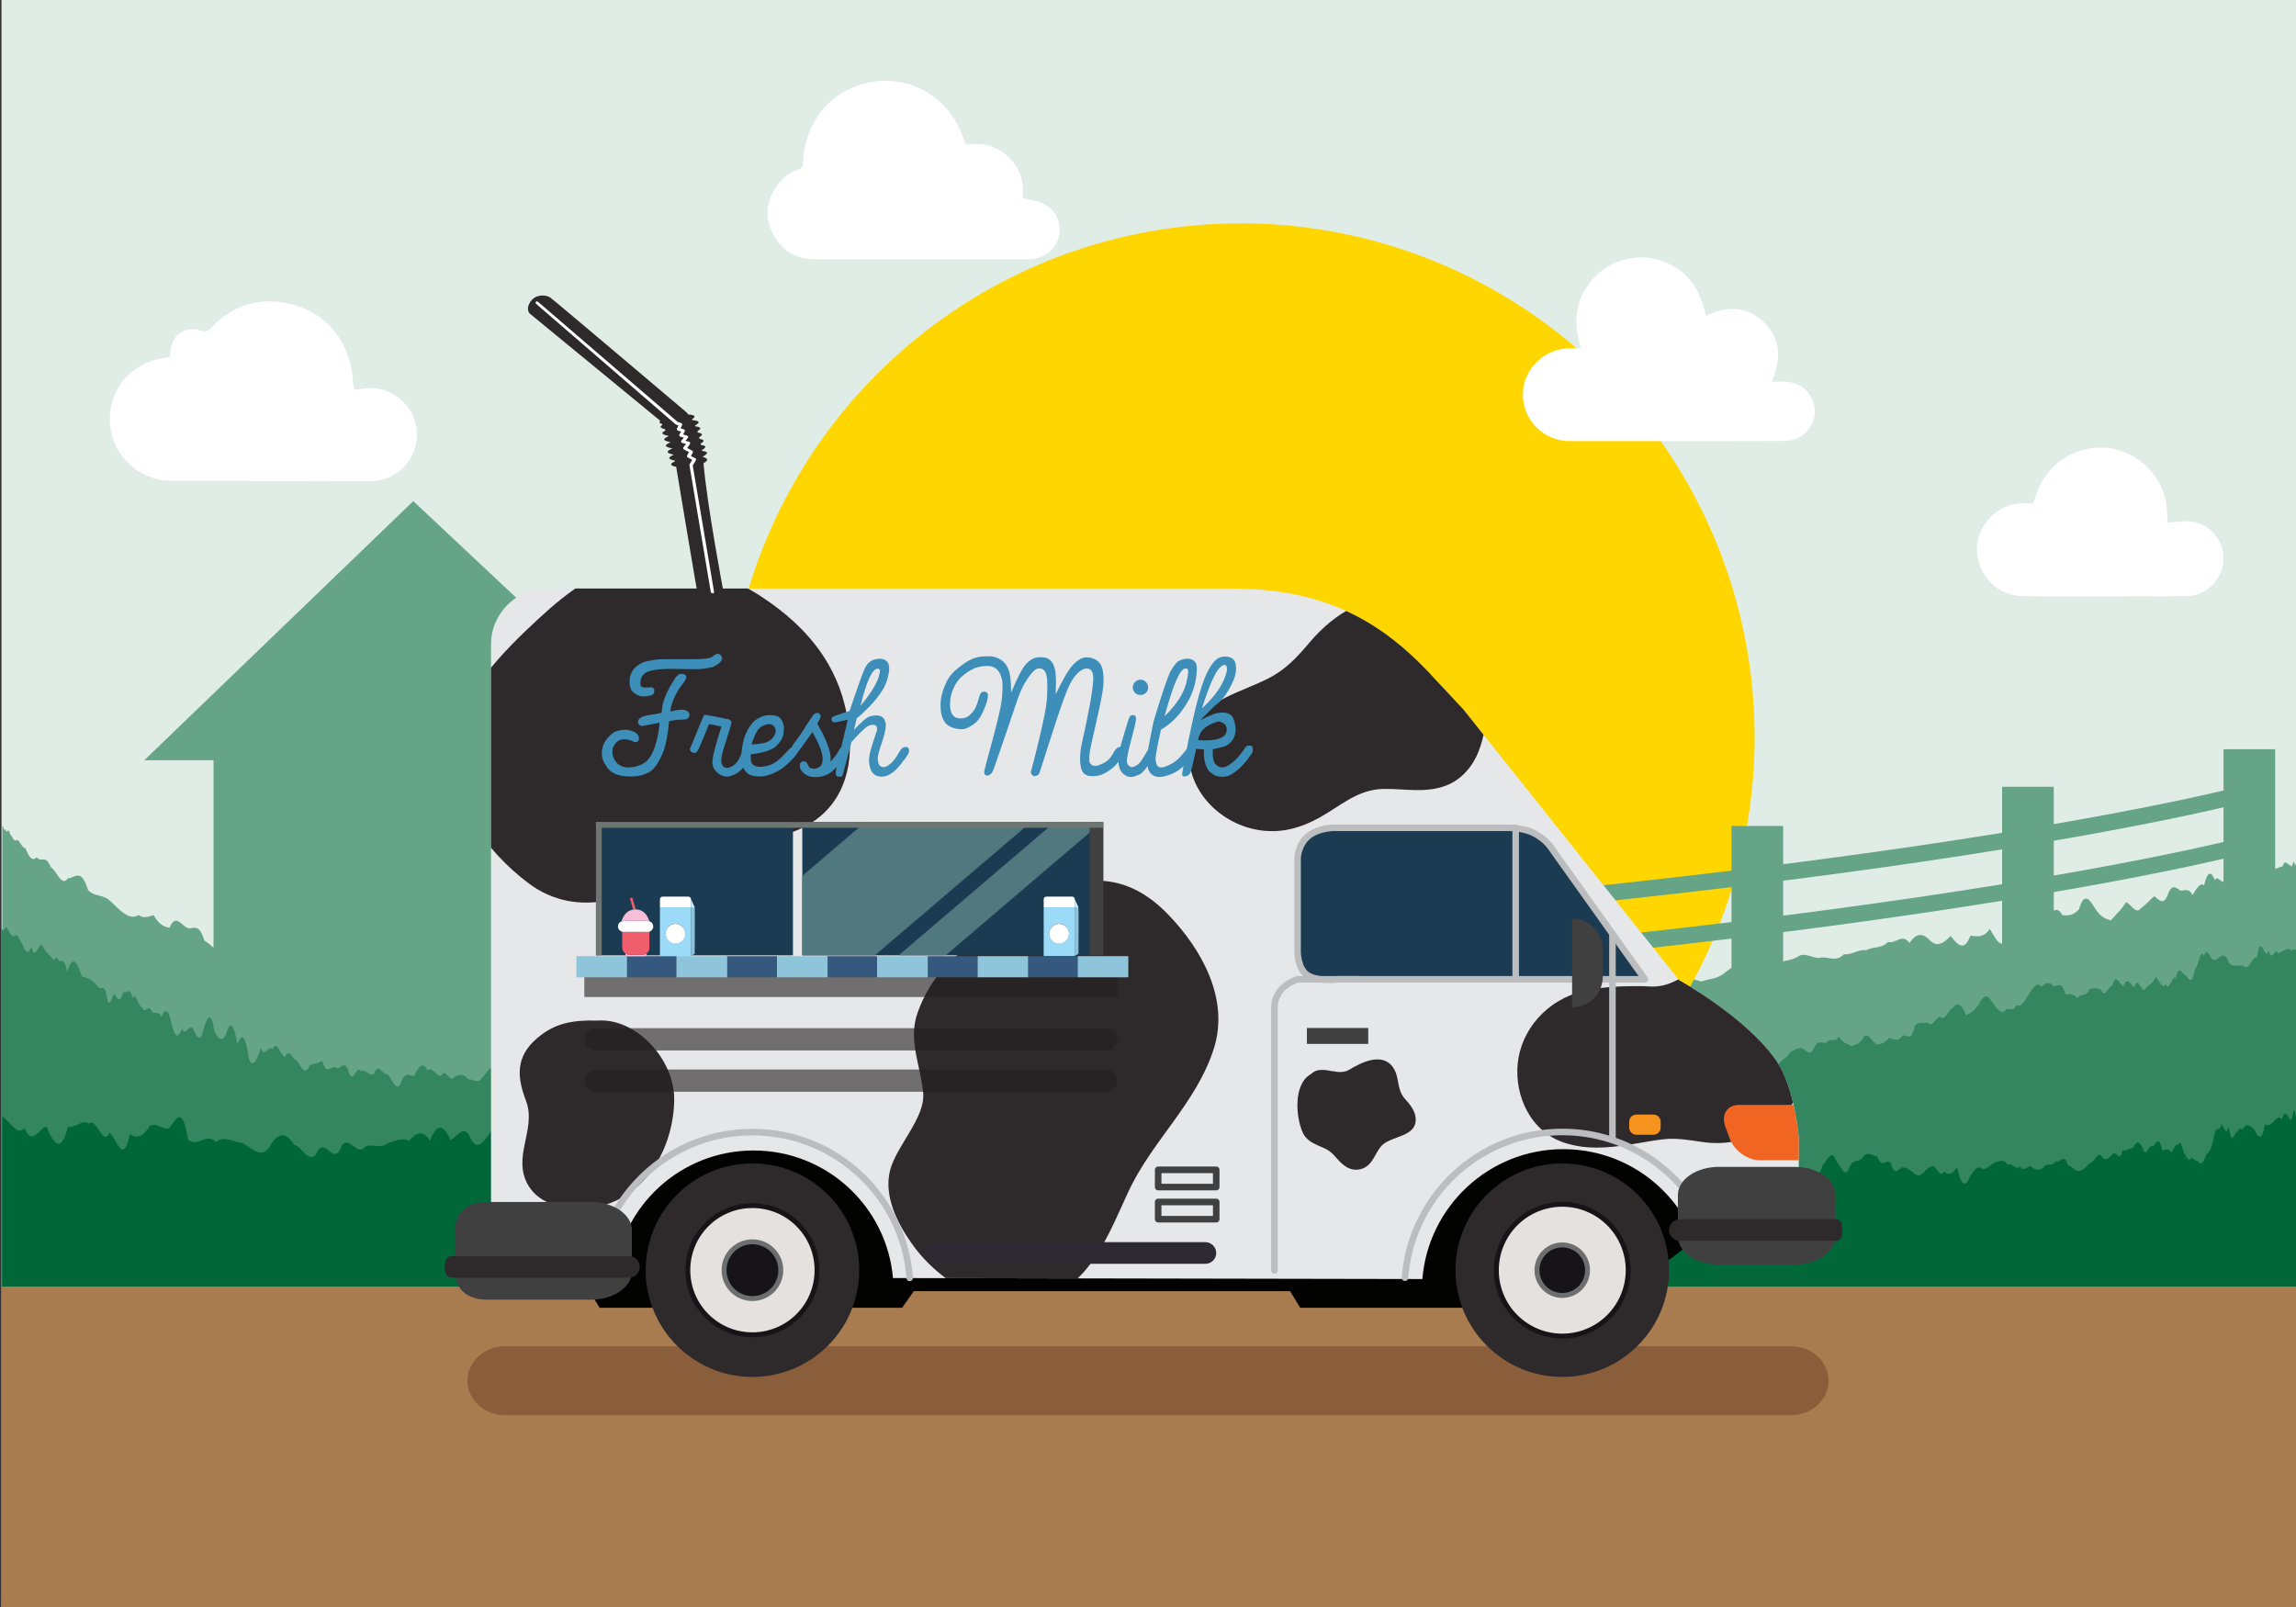 <?xml version="1.0" encoding="utf-8"?>
<svg id="master-artboard" viewBox="0 0 1400 980" version="1.1" xmlns="http://www.w3.org/2000/svg" x="0px" y="0px" style="enable-background:new 0 0 1400 980;" width="1400px" height="980px" xmlns:xlink="http://www.w3.org/1999/xlink">

<rect x="0" y="0" width="1400" height="980" fill="#333333" stroke="none"/>

<path d="M 0.9 0 H 1400 V 980 H 0.9 V 0 Z" class="st0" style="fill: rgb(224, 237, 231);" transform="matrix(1, 0, 0, 1, -2.842170943040401e-14, 0)"/><path d="M 130.2 433.9 H 378.2 V 654 H 130.2 V 433.9 Z" class="st1" style="fill: rgb(102, 164, 136);" transform="matrix(1, 0, 0, 1, -2.842170943040401e-14, 0)"/><path class="st1" d="M1400,975.2c0-114.5,0-270.4,0-365.1c0-7.8,0-15.2,0-22.1c0-5.8,0-10.9,0-10.8c0-3.9,0-5.1,0-10.2&#10;&#9;&#9;c0-4.1,0-7.4,0-9.2c0-1.8,0,0.4,0-7.9c0-1.9,0-5.5,0-6.7c0-0.3,0-0.4,0-0.4c0-2,0-2.7,0-2.8c0-0.1,0-0.1,0-0.1c0-0.2,0-0.8,0-2.8&#10;&#9;&#9;c0-2.5,0,0.3,0-6.2c0,0,0,0,0,0c0-0.5,0-6.4,0-4.6c0-3.9-0.3,4.9-0.9,0.2c-0.6-3.8-1.5,5-2.8,0.7c-1.2,1.2-2.7-4.2-4.5,1.2&#10;&#9;&#9;c-1.8,0.1-3.9,1.8-6.3,1.6c-2.4-10-5-8.2-8,2c-1.5,0-3,2.9-4.6-3.7c-1.6,7.4-3.3-3.7-5,6c-1.7,4.8-3.6,5.1-5.4,3.4&#10;&#9;&#9;c-1.9,1.3-3.8-2.4-5.8-0.8c-2,3-4.1-3.6-6.2-0.2c-2.1-5.2-4.3-6.2-6.6,3.2c-2.3-2.1-4.6,2.2-7,5.9c-2.4-4.6-4.9-2.4-7.4-2.7&#10;&#9;&#9;c-2.5-1.5-5.1-4.8-7.8,2.8c-2.6,6.6-5.4,2.7-8.1,0.6c-2.8,2.5-5.6,5.6-8.5,7.7c-2.9,3.5-5.8-3.1-8.8-4c-3,5.1-6.1,7.3-9.2,11.1&#10;&#9;&#9;c-3.1-1-6.3-1.9-9.5-7.2c-3.2-4.8-6.5-11.2-9.9,0.4c-3.4,3.9-6.8,3.9-10.2,3.6c-3.5-6.9-7-0.7-10.6,0.7c-3.6,2.9-7.2,1-10.9,3.5&#10;&#9;&#9;c-3.7-6.5-7.4,8.7-11.2,7.5c-3.8,11.3-7.6,3.3-11.5-3.3c-3.9,5.7-7.8,4.5-11.8,4.1c-4,10.5-8,5.1-12.1,0.2&#10;&#9;&#9;c-4.1,4.4-8.2,6.9-12.4,2.9c-4.2-4.6-8.4-5.2-12.7,1.4c-4.3-6.3-8.6,0.8-13-0.7c-4.4,4.5-8.8,2.5-13.3,5.1c-4.5-0.9-9,3.1-13.6,2.4&#10;&#9;&#9;c-4.6,4.9-9.2,1.6-13.9,2c-4.7,1.4-9.4-3.7-14.1-0.6c-4.8,3-9.6,2.2-14.4,4.9c-4.8,7.2-9.7-1.8-14.6,0.6c-4.9-5.6-9.9,0.6-14.9,3.7&#10;&#9;&#9;c-5,4.8-10.1,4.2-15.1,6.1c-5.1-1.9-10.2-1.5-15.4-2c-5.2-0.5-10.4,0.2-15.6-2.7c-5.2-2-10.5,6-15.9,6.7c-5.3,1-10.7,3.9-16.1,1.9&#10;&#9;&#9;c-5.4,1.7-10.8,3.6-16.3,2c-5.5-4.2-11,9.5-16.5,6.6c-5.5-1.6-11.1,5.7-16.7-2.9c-5.6,4.4-11.3,0.3-16.9,5.3&#10;&#9;&#9;c-5.7-8.2-11.4-3.9-17.1-1.9c-5.7,9.1-11.5,6-17.3,7.4c-5.8,0.2-11.7-0.7-17.5-4.1c-5.9-4.5-11.8-3.4-17.7,0.2&#10;&#9;&#9;c-5.9-4.8-11.9,3.3-17.9,2.8c-6,7.2-12-3.4-18.1,0.8c-6.1,3.3-12.1-4.6-18.2,1.9c-6.1-5.2-12.2,3.8-18.4-0.2&#10;&#9;&#9;c-6.2,4.9-12.3,3.5-18.6,2.5c-4.1,2.7-8.3-4.9-12.5,1.2c-4.2,1.8-8.3-5.4-12.5,2.7c-4.2,8.1-8.4,5.1-12.6-1.9&#10;&#9;&#9;c-4.2,3.5-8.4-2.8-12.7,0.9c-4.2,1.5-8.5-2.9-12.7-0.9c-4.2-2.3-8.5-8.1-12.8,1.6c-4.3,5.3-8.6-3.8-12.8,1.8&#10;&#9;&#9;c-4.3,7.4-8.6,2.9-12.9,1.7c-4.3-1.8-8.6,2.5-13-2.3c-4.3,1.3-8.7-1.9-13,1.4c-4.3,7-8.7,7.9-13.1-0.6c-4.4-4.8-8.7-2.4-13.1-0.1&#10;&#9;&#9;c-4.4-4.5-8.8,5.8-13.2-0.5c-4.4-1.5-8.8,0.8-13.2-0.1c-4.4,7.5-8.8,4.6-13.3,0.8c-6.5,1.3-12.8,0.7-19.1,0.7&#10;&#9;&#9;c-6.3-6.9-12.5,1.1-18.7,1.3c-6.2,0.1-12.3-2.8-18.3-2.7c-6,7.7-12,0.2-17.9,3.1c-5.9-3.4-11.7-3.3-17.4-4.4&#10;&#9;&#9;c-5.7-8.7-11.4,4.4-17-0.6c-5.6,9.4-11.2,12.3-16.6,4.8c-5.5,5.3-10.9,3.6-16.2-0.8c-5.3-1.3-10.6,0.1-15.8-7&#10;&#9;&#9;c-5.2,1.6-10.4-2.5-15.4-0.1c-5.1,3.2-10.1,9.4-15-0.9c-4.9,3.4-9.8,6.1-14.7-2.9c-4.8-7.1-9.6-5-14.3,1c-4.7-3.1-9.3,5-13.9-1.9&#10;&#9;&#9;c-4.6-2.4-9.1,1.7-13.5-3.9c-4.4,6.1-8.8,8.4-13.2-1.8c-4.3-8.2-8.6,5-12.8,0.5c-4.2-5-8.4-10.6-12.4-4.2&#10;&#9;&#9;c-6.1-12.9-12.1-6.8-18-3.7c-5.9,5-11.6-17.4-17.2-2.5c-5.6-4.9-11.1-3.4-16.5-2.9c-5.4-12.7-10.6-6.8-15.7-3.8&#10;&#9;&#9;c-5.1,0.5-10.1-16.7-15-0.4c-4.9,0.7-9.6,8.1-14.3-6.7c-4.6-4.1-9.2-2.1-13.6-6.5c-4.4,6.9-8.7-5.6-12.9-1&#10;&#9;&#9;c-4.2,4.7-8.3-0.9-12.2,0.4c-4-1.2-7.8-6-11.6-8.1c-3.7-12.4-7.4-5.7-10.9-8c-3.5-2.1-7-8.2-10.3,0.2c-3.3-0.5-6.6-2-9.7-7.7&#10;&#9;&#9;c-3.1,0.8-6.2,2.3-9.1-0.1c-2.9,1.8-5.8,1.1-8.5-0.7c-2.8-1.8-5.4-4.6-8-7c-5.1-5.5-9.9-2.8-14.4-7.5c-4.4-14.4-8.5-6.8-12.3-7.2&#10;&#9;&#9;c-3.8,5.8-7.2-5.2-10.4-6.7c-3.2-8.3-6-2.4-8.6-6.2c-2.6,3.1-4.9-0.2-6.9-5.5c-2,0.4-3.8-5.8-5.4-4.8c-1.6,1-2.9-2.4-4-3.9&#10;&#9;&#9;c-1.1-5-2,1.5-2.7-2.9c-0.7,0.8-1.2,0.5-1.5-1.8c-0.3,2-0.5-1.7-0.5-0.6c0,1.9,0,2.4,0,2.7c0,3.6,0,0.6,0,7.7c0,0.7,0,7.3,0,12.4&#10;&#9;&#9;c0,3.2,0,10,0,16.6c0,9.1,0,13.7,0,20.4c0,7.4,0,15.3,0,23.7c0,99.5,0,267.6,0,388.5H1400z" style="fill: rgb(102, 164, 136);" transform="matrix(1, 0, 0, 1, -2.842170943040401e-14, 0)"/><path class="st2" d="M1400,975.2c0-90.1,0-233.9,0-321.1c0-4.5,0-8.8,0-13c0-4.2,0-8.2,0-12c0-2.5,0-5.7,0-10.7c0-0.6,0-7,0-9.4&#10;&#9;&#9;c0-0.2,0-0.4,0-0.6c0-1.1,0-3.7,0-7.3c0-0.8,0-6.6,0-8.3c0-0.3,0-0.5,0-0.5c0-2,0-6.8,0-9.4c0-1,0-1.7,0-1.7c0-4.4,0-8.4,0-1.8&#10;&#9;&#9;c0,0.1-1-1.4-2.8,0.5c-1.9-2.9-4.6,0.2-8.1,1.5c-1.8-4.8-3.7,6.6-5.9-2c-2.2,8.6-4.5-12.6-7,4.5c-2.5-1.6-5.2,9-8.1,5.2&#10;&#9;&#9;c-2.9-1.4-5.9,1.4-9-1.9c-3.2-9.8-6.5-0.1-10-2c-1.7-1.5-3.5-8.2-5.3-2c-1.8-6.5-3.6,7.3-5.5,8c-1.9,10.8-3.8,5.3-5.7,3.4&#10;&#9;&#9;c-1.9,0.1-3.9-7.4-5.9,2c-2-3.2-4,9.1-6.1,3.4c-2,4.2-4.1-2.6-6.2-4.2c-2.1,5.1-4.2,4.2-6.4,7.5c-2.2,3-4.3-9.2-6.5-1.2&#10;&#9;&#9;c-2.2-1.3-4.4-7.1-6.7-0.6c-2.3-1.1-4.5-8.5-6.8-0.5c-2.3,0.3-4.6,8.3-6.9,2.6c-2.3-1-4.7-1.4-7.1-0.1c-2.4,5-4.8,1.9-7.2,5.1&#10;&#9;&#9;c-2.4-2-4.8-3.1-7.3-2c-2.4-9-4.9-4.9-7.4-5.2c-2.5-3-5-2.1-7.4,0.5c-2.5-3.9-5,0.8-7.5,4.1c-2.5,4.6-5,8.9-7.6,6.7&#10;&#9;&#9;c-2.5,6.2-5.1-0.3-7.6,4.4c-2.6,0.8-5.1-3-7.7-6.6c-2.6-4.4-5.1-3.7-7.7,2.1c-2.6,3.5-5.2,5.6-7.8,6.4c-2.6-6.6-5.2-8.3-7.8-4.6&#10;&#9;&#9;c-2.6,0.6-5.2,8.9-7.8,5.8c-2.6-0.6-5.2,7.3-7.8,3.3c-2.6,0.8-5.2-0.8-7.8,1.9c-2.6,11.8-5.2,4-7.8,6.6c-2.6,3.6-5.2,1.7-7.8,0.8&#10;&#9;&#9;c-2.6,3.1-5.2,4.3-7.7,4c-2.6-1.2-5.1-7.4-7.7-4.7c-2.6,5.2-5.1,4.4-7.7,6c-2.5-2.3-5.1-1.2-7.6-6.1c-2.5,4.7-5,0-7.5,3.8&#10;&#9;&#9;c-2.5,0.9-5-2.2-7.5,2.9c-2.5,6.1-4.9,1.8-7.4,0.7c-2.4-0.9-4.9,1.1-7.3,2.3c-2.4,4.3-4.8,3.8-7.2,7.5c-2.4-6.2-4.7-1.5-7.1-3.8&#10;&#9;&#9;c-2.3,1.4-4.7,4.1-7,3.9c-2.3,3.6-4.6,1.8-6.9-2.8c-2.3,3-4.5,3.5-6.7,5.1c-2.2,0-4.4-4.8-6.6,0.2c-2.2,1.2-4.3-0.2-6.4,0.6&#10;&#9;&#9;c-2.1,2.2-4.2,1.4-6.3-2.1c-2.1,4.2-4.1,4.3-6.1,6c-2,0-4,1.9-5.9,1.7c-1.9,0.7-3.9,5.8-5.8,4.7c-1.9,2.6-3.7,1.7-5.6-1.2&#10;&#9;&#9;c-1.8-1.4-3.6-5.2-5.4-3.2c-1.8-1.8-3.5,0.7-5.2,5.5c-3.6-1.8-7.1,6.7-10.7,4.5c-3.6-7.2-7.1,8.1-10.7,1.4&#10;&#9;&#9;c-3.6,1.6-7.1,13.1-10.7,2.7c-3.6-4.2-7.1-10.3-10.7,2.7c-1.8,4.7-3.6,7.2-5.3,7.8c-1.8,0.7-3.6,0.4-5.3-2.8&#10;&#9;&#9;c-1.8,8.1-3.6,10.5-5.3,7.7c-1.8,0.3-3.6-5.3-5.3-7.7c-1.8,1.7-3.6,3-5.4,3.2c-1.8-0.8-3.6-0.9-5.4-3.6c-1.8,0.2-3.6,2.2-5.4,4.8&#10;&#9;&#9;c-1.8-0.1-3.6,2.1-5.4,0.1c-1.8,4.1-3.6,3.6-5.4,5.8c-1.8-1.6-3.6-2.8-5.4,1.2c-3.6-3.1-7.2-0.4-10.8-3.1&#10;&#9;&#9;c-3.6-4.9-7.2,3.5-10.8-1.2c-1.8-3.2-3.6-1.6-5.4-0.5c-1.8,2.3-3.6,2.7-5.4,4.9c-1.8-5.3-3.6-1.2-5.4-2.5c-1.8-0.7-3.6,2.8-5.5,5.5&#10;&#9;&#9;c-1.8,0.8-3.6-5.2-5.5-3.6c-1.8-3.1-3.7,2.4-5.5,3.1c-1.8-11.6-3.7-1.7-5.5-3.1c-1.8-0.9-3.7,5.3-5.5,3.8c-3.7-7.4-7.4-4-11.1,1.1&#10;&#9;&#9;c-3.7-8.1-7.4-5.8-11.1-2c-1.9-9.8-3.7,0.6-5.6,2.9c-1.9,0.1-3.7,5.4-5.6,0.1c-1.9,3.3-3.8,5.4-5.6,4.7c-1.9,2.8-3.8,3.7-5.7-1.9&#10;&#9;&#9;c-3.8,1.5-7.6,3.1-11.4-2.7c-3.8-2.2-7.6,2-11.5-4.2c-3.8-4.5-7.7,4.6-11.6,3.3c-3.9-8.7-7.8,2.4-11.7,0.2c-2,2.4-3.9-0.2-5.9-2.2&#10;&#9;&#9;c-2-10.4-3.9-2.5-5.9,0.2c-2-4.2-4-0.1-5.9,0.8c-2,8.4-4-5.2-6-1.5c-2-1.2-4,0.3-6-1.7c-2-2.8-4,2.6-6-0.6c-2,0-4-4.3-6.1-5.7&#10;&#9;&#9;c-2-1.4-4.1-1.4-6.1,2.2c-2-1.7-4.1-0.6-6.1-2.2c-2-6.2-4.1,1.6-6.2,1.5c-2.1,0.3-4.1-7.2-6.2-6.7c-2.1-2.3-4.1,4.3-6.2,0.8&#10;&#9;&#9;c-2.1-1.9-4.2,3.5-6.3-0.4c-2.1-0.6-4.2,6.2-6.3,0.9c-2.1-1.6-4.2-6.1-6.3-5.4c-2.1-1.1-4.2,2.2-6.4,1.4c-2.1-3.3-4.3-5.8-6.4-1.1&#10;&#9;&#9;c-2.1,3.8-4.3-2.2-6.4-1.6c-2.5,12.8-4.9,1.3-7.3,0.7c-2.4-6.5-4.7,0.3-7-6.1c-2.3,5.2-4.5,0.8-6.7-2c-2.2,0.5-4.4-1.8-6.5-0.9&#10;&#9;&#9;c-2.1,3.2-4.2,0.5-6.3-0.9c-2.1,2.9-4.1-3-6.1-1.9c-2-0.6-3.9,0.2-5.8-1.1c-1.9-2.7-3.8-1.6-5.7-3.9c-1.9,0-3.7-2.2-5.5-4.2&#10;&#9;&#9;c-1.8-2.1-3.6-4-5.3-3.5c-1.7-4.2-3.4-3.4-5.1-1.9c-1.7,1.5-3.3,4.4-5,2.3c-3.3-0.3-6.4,0.5-9.5-3.5c-3.1-8.9-6.1,6.1-9.1-3.1&#10;&#9;&#9;c-2.9,0.5-5.8-5.8-8.7-6.9c-2.8-1.4-5.6-3.6-8.3,1.1c-1.4,1.9-2.7,3.5-4.1,3.5c-1.4,0-2.7-1.6-4-6c-2.7,5.6-5.3-3.2-8-2.2&#10;&#9;&#9;c-2.6,0.1-5.3-10.4-7.9-5.6c-2.6-4.6-5.3,3.1-8,1.9c-1.3,1.2-2.7-2.9-4-4.2c-1.3-2.2-2.7-3-4.1,4.2c-2.7,2.9-5.5,4.2-8.3-2.5&#10;&#9;&#9;c-2.8,5.1-5.7,4.8-8.6,3.4c-2.9,2.4-5.9,7.1-9-4.5c-3.1-1.1-6.2,6.1-9.5,0.5c-3.2-6.9-6.6,6.8-10,0c-1.7-2.5-3.5-7.8-5.2-8.1&#10;&#9;&#9;c-1.8-5.1-3.6-3.3-5.4,3.4c-1.8,6-3.7,13.1-5.6,7.2c-1.9,2.4-3.8,0.2-5.8-0.3c-2-2.1-4-3.5-6,2.5c-2,3.3-4.1-7.4-6.2-1.6&#10;&#9;&#9;c-2.1,9.4-4.2,0-6.4,3c-2.2,7.2-4.4-6.5-6.7,0c-2.3-3.6-4.6-4.5-6.9-3.9c-2.3-3.3-4.7,6.5-7.2,7c-2.4-0.7-4.9,3.2-7.4,5.4&#10;&#9;&#9;c-2.5-0.9-5.1-1.2-7.7-2.7c-2.6,2.9-5.3,9.5-8,8.6c-2.7-6.3-5.5-2.2-8.3-2.7c-2.8-3.7-5.7-3.5-8.6-4.9c-2.9,6.8-5.9-1.9-8.9,6.8&#10;&#9;&#9;c-2.8-12.9-5.7-4-8.5-4.8c-2.8,2.8-5.7,5.3-8.5,7c-2.8,7-5.6,4.8-8.5,6.1c-2.8,1.2-5.6,8.8-8.4-2.1c-2.8-6.9-5.6,1.3-8.4,3.2&#10;&#9;&#9;c-2.8,5.1-5.6,0.4-8.4,1.5c-2.8-4-5.6-3-8.4-1.9c-2.8,4.9-5.6-6.1-8.3-0.5c-2.8,0.6-5.5-6.1-8.3-3.2c-2.8-5.7-5.5-2.6-8.2,3.3&#10;&#9;&#9;c-2.7,0.3-5.5-3.7-8.2,4.7c-2.7,5.7-5.4-3.1-8.1-5.9c-2.7,1.4-5.4-7.9-8.1,0.1c-2.7,1.7-5.3-3.5-8-1.7c-2.7-4.7-5.3,10.2-7.9-1.1&#10;&#9;&#9;c-2.6-6.1-5.2,1.2-7.9-1.3c-2.6-1.1-5.2,5.6-7.8-4.1c-2.6,2.3-5.1,1.2-7.7,2.9c-2.5,6.5-5.1,1.4-7.6-2.7c-2.5-0.8-5-8.3-7.5-2.3&#10;&#9;&#9;c-2.5-0.9-5-11.5-7.4-4.8c-2.5-3.1-4.9,5.9-7.3-0.9c-2.4,8.2-4.8,12.3-7.2,6.9c-2.4-17.3-4.7-14.6-7.1-9.3c-2.3-13.8-4.7-14-7-5.5&#10;&#9;&#9;c-2.3,4.5-4.6,2.5-6.9-2.1c-2.3-14-4.5-8.3-6.7-1.4c-2.2,9.8-4.4,3.4-6.6-0.5c-2.2-3-4.3,5.4-6.5,0.2c-2.1,5.7-4.2,6.3-6.3-2.9&#10;&#9;&#9;c-2.1-9.8-4.2-9.5-6.2-4.4c-2-4-4.1-0.9-6-3.3c-2-5.2-4,2.8-5.9-2.6c-1.9,0.9-3.9-10.5-5.7-5.2c-1.9-8.2-3.7-2.2-5.6-4.1&#10;&#9;&#9;c-1.8,6.6-3.6,5.3-5.4,1.2c-1.8,0.9-3.5,12.7-5.3-1.2c-1.7-4.3-3.4-0.8-5.1-3.3c-3.3-4.4-6.5-5.4-9.6-6c-3.1-10.3-6-12.7-8.9-2.8&#10;&#9;&#9;c-1.4-7.1-2.8-7.4-4.1-6.3c-1.3-0.4-2.7-4.4-3.9-0.6c-2.6-3.7-5-4.4-7.3-9.4c-2.3-1.7-4.4,10.4-6.4,0.9c-2,4.8-3.8,3.7-5.5-1.1&#10;&#9;&#9;c-1.7-3.1-3.2-7-4.6-5.6c-2.8,2.6-4.9-7.6-6.3-4.4c-1.4,3.4-2.2-1.4-2.2-1.6c0,1.1,0,2.3,0,3.2c0,2.2,0,3.8,0,3.9c0,2,0,4.3,0,5.4&#10;&#9;&#9;c0,4.8,0,6.2,0,7.5c0,0,0,0,0,0c0,0.3,0,5.9,0,7.2c0,0.2,0,0.3,0,0.3c0,0.6,0,2.8,0,10.2c0,3.8,0,5.4,0,7.5c0,0.5,0,0.9,0,1.5&#10;&#9;&#9;c0,2.2,0,6.3,0,8.2c0,0.2,0,0.3,0,0.5c0,1.4,0,5.9,0,8.4c0,4.5,0,4.3,0,6.6c0,4,0,5,0,5.2c0,0,0,0,0,0c0,0,0,0,0,0.1&#10;&#9;&#9;c0,0.8,0,2.1,0,8c0,4,0,5.4,0,6.3c0,2.6,0,5.5,0,7.5c0,5.8,0,10.3,0,12.9c0,4.4,0,8.9,0,13.4c0,89.6,0,208.3,0,286.3H1400z" style="fill: rgb(51, 134, 96);" transform="matrix(1, 0, 0, 1, -2.842170943040401e-14, 0)"/><path d="M 88 463.6 L 420.3 463.6 L 252 305.6 Z" class="st1" style="fill: rgb(102, 164, 136);" transform="matrix(1, 0, 0, 1, -2.842170943040401e-14, 0)"/><path d="M 1069.9 449.6 A 313.4 313.4 0 0 1 756.5 763 A 313.4 313.4 0 0 1 443.1 449.6 A 313.4 313.4 0 0 1 756.5 136.2 A 313.4 313.4 0 0 1 1069.9 449.6 Z" class="st3" style="fill: rgb(255, 214, 0);" transform="matrix(1, 0, 0, 1, -2.842170943040401e-14, 0)"/><path class="st4" d="M1400,975.2c0,0,0-111.7,0-197.7c0-5.4,0-10.6,0-15.8c0-2.6,0-5.5,0-8.2c0-2.7,0-5.2,0-6.7c0-3.5,0-4.6,0-7.9&#10;&#9;&#9;c0-1.8,0-3.2,0-5.6c0-1.3,0-1.5,0-7.7c0-2.9,0-3.9,0-5.5c0-1.9,0-10.4,0-10.3c0,3.4,0-10.6,0-10.7c0-0.3,0-3.9,0-9.3&#10;&#9;&#9;c0-4.4,0-4.4,0-4.5c0,2.2,0-7.5,0-5c0,3.1-0.8-8.7-2.2,0.7c-1.5,7.3-3.6-8.7-6.4,1.8c-2.8-4.8-6.3,5.9-10.3,2.8&#10;&#9;&#9;c-2,11.2-4.2,8-6.5,3.2c-2.3-1.8-4.8-4.7-7.4,0.2c-1.3-2.9-2.6,1.7-4,2c-1.4,2.9-2.8,6-4.2-4.1c-1.4,6.3-2.9,0.8-4.4-1.4&#10;&#9;&#9;c-1.5,6.4-3-0.8-4.6,7.4c-1.6,8.7-3.2,9.9-4.8,11.2c-1.6,5.4-3.3,6.8-5,3.9c-1.7,1-3.4-3.9-5.2-0.4c-1.8-1.4-3.5-4.4-5.3-10.6&#10;&#9;&#9;c-1.8,0.9-3.6,1-5.5,5.8c-1.9-2.6-3.8-1.9-5.7-1.1c-1.9-9.4-3.9-4.8-5.8-2.3c-2-2.8-4,7.1-6,1.6c-2-5.7-4.1-5.3-6.1-0.9&#10;&#9;&#9;c-2.1,0-4.2,2.1-6.3,1.3c-2.1,8.9-4.3-1.5-6.4,2.8c-2.2,2.2-4.4,4.4-6.6,0.6c-2.2-2.4-4.5,4.1-6.7,4.4c-2.3,1.6-4.5,5.1-6.8,4.8&#10;&#9;&#9;c-2.3,0.9-4.6-3.3-7-3.4c-2.3-8.2-4.7-0.7-7.1-2.5c-2.4,3.5-4.8,0.9-7.2,3.2c-2.4,2.9-4.9,2.4-7.3,0.7c-2.5-2.8-4.9,3.7-7.4-0.6&#10;&#9;&#9;c-2.5,2.6-5-3-7.5-0.9c-2.5-4.2-5.1-2.3-7.6-1.6c-2.5,0.8-5.1,4.2-7.7,4.1c-2.6-2.8-5.2,0.1-7.8,4.6c-2.6,6.6-5.2,6.1-7.9-5.7&#10;&#9;&#9;c-2.6,4.1-5.3,5.1-7.9,2.5c-2.7,5.2-5.3-5.8-8-2.8c-2.7,0.4-5.4,5.8-8.1,5.1c-2.7-0.6-5.4-4.8-8.1-4.5c-2.7-2.2-5.5,7.4-8.2-2.7&#10;&#9;&#9;c-2.7-3.8-5.5,4.1-8.3-4.3c-2.8,0-5.5-3.3-8.3-0.1c-2.8,4.4-5.6,1.1-8.3,5.8c-2.8,9.1-5.6,0.3-8.4-2.8c-2.8-8.2-5.6-0.5-8.4,2.8&#10;&#9;&#9;c-2.8,9.6-5.6,3.3-8.5,1.2c-2.8,6.6-5.7,2.8-8.5-4.3c-2.8,6.8-5.7,3.6-8.5,3.3c-2.8-1.8-5.7-1.7-8.5-2.2c-2.8,3.2-5.7,0.6-8.5,1&#10;&#9;&#9;c-2.8-4.5-5.7-7.4-8.5-7.1c-1.9,10.1-3.8,14.2-5.7-8.1c-1.9,7-3.8,10.7-5.7-1.4c-1.9-6.1-3.8,22.3-5.7,2.7&#10;&#9;&#9;c-1.9-7.4-3.8-1.4-5.7-2.5c-1.9-30.4-3.8-7.4-5.7,4.7c-1.9,15-3.8-18.3-5.7-2.7c-2.2-1.8-4.3-7.2-6.5-3.8c-2.2-2.2-4.3,4.8-6.5-0.9&#10;&#9;&#9;c-2.2-5.8-4.3,5.2-6.5,1.5c-2.2-12.6-4.3-2.2-6.5-3.2c-2.2-18.2-4.3-28.1-6.5-4.8c-2.2-3-4.3-1.6-6.5-1.7&#10;&#9;&#9;c-2.2-19.2-4.3-2.3-6.5-1.9c-2.2,18.2-4.3-2-6.5,2c-2.2,16.3-4.3,0.5-6.5-0.4c-2.2,0.8-4.3,1-6.5-1.3c-4.3-1.5-8.6-3.6-13-4.6&#10;&#9;&#9;c-4.3-2.2-8.6-0.1-12.9-6.4c-4.3,1.3-8.6,1.5-12.9,0.2c-2.2,3.2-4.3-3.3-6.4-1.7c-2.1,2.6-4.3-4.7-6.4-0.2c-2.1-1-4.3,4.3-6.4-0.8&#10;&#9;&#9;c-2.1,3.8-4.3-1.4-6.4-3.3c-2.1,1.6-4.3-4.4-6.4-3.8c-2.1-1.9-4.3,3.8-6.4,0.5c-2.1-5.3-4.3,0.9-6.4-1.7c-2.1,4.8-4.3,1.5-6.4-0.8&#10;&#9;&#9;c-4.2,0.3-8.5,0.6-12.7,0.8c-2.1-0.6-4.2,1.2-6.3,1.5c-2.1,0.2-4.2-1.1-6.3-7.9c-2.1,4.3-4.2,2.5-6.3-3.5c-2.1,2.5-4.2-5.3-6.3,0.6&#10;&#9;&#9;c-2.1-3.2-4.2-4.7-6.3-6c-2.1-4.3-4.2-1-6.3,3.6c-2.1-3.2-4.2,4.8-6.2,2.8c-2.1,4.6-4.1,1.9-6.2-3.3c-2.1-0.7-4.1-2.9-6.2-3.6&#10;&#9;&#9;c-2.1,3.6-4.1,3.7-6.2-0.9c-2.1-3.6-4.1,1-6.2-3.8c-2,2.4-4.1-2-6.1-1.1c-4.1-1.1-8.2-0.6-12.2,0.4c-2,2.7-4,2.7-6.1,4.5&#10;&#9;&#9;c-2,2.2-4-0.2-6-0.6c-2,2.5-4,1.2-6,2.6c-2-2.2-4-6.9-6-10.4c-2-3.5-4,5-6,7.4c-2,8.6-4-4.1-5.9-3.5c-2-2.7-3.9-4.4-5.9-2.6&#10;&#9;&#9;c-2,3.7-3.9-5.6-5.9-4.9c-2-9.8-3.9-1-5.9,0.9c-1.9,8.4-3.9,0-5.8-5.1c-3.9,2.8-7.7,13.9-11.6,1.3c-3.8,1.7-7.6-2.4-11.4-1.3&#10;&#9;&#9;c-1.9,1.6-3.8,6.2-5.7,5.5c-1.9-3.6-3.8,0.6-5.6-6.5c-1.9-1.1-3.7,1.6-5.6-5c-1.9-2.9-3.7-0.8-5.6,4.2c-3.7,0.6-7.4-1-11-0.9&#10;&#9;&#9;c-3.7-1.9-7.3,5.1-10.9-0.4c-3.6,7.5-7.2-1.3-10.7-0.6c-1.8,4.8-3.5,3.2-5.3,3.8c-1.8,0.4-3.5,0.8-5.3-4.6c-3.5,3.5-7,2.1-10.4,0.6&#10;&#9;&#9;c-3.4,0.4-6.9-6.3-10.2,3.4c-3.4,1.5-6.7,7.5-10.1-2.8c-1.7,9.5-3.3-1.5-5,6.1c-1.6,5.9-3.3,1.4-4.9-4c-3.3,5.4-6.5,7.4-9.7-0.6&#10;&#9;&#9;c-3.2-5.9-6.4,6.7-9.5,2.2c-3.1,4.2-6.2-1.2-9.3,0.2c-3.1-3.2-6.1,6.6-9.1,4.4c-3,3.3-6,3.3-8.9-1.1c-2.7-8.1-5.3,0-8-2&#10;&#9;&#9;c-2.7-0.7-5.3-10-7.9,5.8c-1.3,1-2.6-8.1-3.9-3.9c-1.3,4.9-2.6-2.4-3.9,6.9c-2.6,0.3-5.2-0.5-7.8,1.2c-2.6,2.8-5.2-2.2-7.8,3.2&#10;&#9;&#9;c-2.6-9.1-5.2,2.3-7.8,1.4c-2.6,5.7-5.2-1.6-7.8-2.1c-1.3-14.8-2.6-4.6-3.9,3.6c-1.3,2.6-2.6,4.9-3.9,3.4c-2.6,6.5-5.3-0.4-7.9,2.8&#10;&#9;&#9;c-2.6,0.7-5.3,9.2-8,2.2c-2.7,1.8-5.3,4.1-8,3.1c-2.7,2.7-5.4,9.5-8.1,2.1c-1.4,3.8-2.7-0.1-4.1,6.3c-1.4-2.9-2.7,6-4.1,2.9&#10;&#9;&#9;c-2.8-10.9-5.5-1.9-8.3-4c-2.8,0.6-5.6-3.2-8.5,7.4c-2.9,5.7-5.7-3.1-8.6-2.3c-2.9,1.9-5.8,3.6-8.8,1.2c-3,2.6-6-1.1-9,3.8&#10;&#9;&#9;c-3-0.3-6.1,0.2-9.2,2.1c-3.1-0.1-6.2-4.1-9.4,2.7c-3.2-4.4-6.4-0.5-9.6,2.3c-1.6,2-3.3-4.1-4.9-2.5c-1.6,3.5-3.3,1.1-5,4.7&#10;&#9;&#9;c-3.3,5-6.7,0.9-10.1,3.2c-1.7-10.3-3.4-2.1-5.2-1.5c-1.7-0.1-3.5,6.5-5.2,2.4c-1.8-7.5-3.5-4.8-5.3-3.7c-1.8,1.7-3.6,4.6-5.4,3&#10;&#9;&#9;c-3.6,5.8-7.3,6.6-11,4.3c-3.7-1.3-7.5-6-11.3,1.4c-3.8,5.1-7.7,11.1-11.7,1.7c-3.9-8.2-7.9,0.4-12,1.8c-4.1-9.4-8.2-10.4-12.4,0.5&#10;&#9;&#9;c-4.2-6.7-8.4-5.1-12.8,0.1c-4.3-2.2-8.7,0.2-13.2,1.6c-4.5,3.5-9-0.2-13.6,2.1c-4.6,6.1-9.3-6.8-14-1.2&#10;&#9;&#9;c-4.7,13.7-9.6-3.4-14.4,2.9c-4.9,11.2-9.9-2.1-14.9-3c-5-8.1-10.2-7.8-15.4,2.1c-5.2,6.2-10.5,0-15.9-3.2&#10;&#9;&#9;c-5.4-0.3-10.8-4.8-16.4-0.6c-5.5-5.9-11.2,3.6-16.9-1.5c-3.8-22.6-7.7-11.2-11.6-6.8c-3.9,1-7.8-3.9-11.8-1.4&#10;&#9;&#9;c-4,6.5-8,7.9-12.1,4.9c-4.1,19.8-8.2,2.6-12.3-0.8c-4.1,9.2-8.3-10.2-12.6-5.5c-4.2-3.1-8.5,3.1-12.8,1.7&#10;&#9;&#9;c-4.3,16.7-8.7,10.8-13.1,0.1c-4.4,0.4-8.9,12.6-13.4,0.8c-4.5,5.4-9.1-4.6-13.6-6.9c0-10.5,0,7,0,5c0,7.5,0-3.2,0,6.7&#10;&#9;&#9;c0,2.4,0,5.6,0,7.2c0,17.1,0-8.6,0,10.4c0,8,0,10.6,0,10.7c0,7.9,0,8.9,0,13.3c0,1.1,0,5.5,0,13.4c0,4.8,0,9.8,0,15&#10;&#9;&#9;c0,5.1,0,10.4,0,15.8c0,86,0,197.7,0,197.7H1400" style="fill: rgb(0, 104, 56);" transform="matrix(1, 0, 0, 1, -2.842170943040401e-14, 0)"/><path d="M 1220.8 479.8 H 1252.3 V 589.9 H 1220.8 V 479.8 Z" class="st1" style="fill: rgb(102, 164, 136);" transform="matrix(1, 0, 0, 1, -5.684341886080802e-14, 0)"/><path class="st1" d="M504,585.4l-0.5-10c321-15.5,539.6-41,666.5-59.7c137.3-20.2,199.5-37,200.1-37.1l2.6,9.6&#10;&#9;&#9;&#9;&#9;c-0.6,0.2-63.4,17.1-201.3,37.4C1044.4,544.3,825.4,569.8,504,585.4z" style="fill: rgb(102, 164, 136);" transform="matrix(1, 0, 0, 1, -8.526512829121202e-14, 0)"/><path class="st1" d="M504,616.8l-0.5-10c320.7-15.5,539.3-41,666.2-59.7c137.5-20.2,199.9-37,200.5-37.2l2.6,9.6&#10;&#9;&#9;&#9;&#9;c-0.6,0.2-63.4,17.1-201.3,37.4C1044.4,575.7,825.4,601.3,504,616.8z" style="fill: rgb(102, 164, 136);" transform="matrix(1, 0, 0, 1, -8.526512829121202e-14, 0)"/><path d="M 776.8 538.8 H 808.3 V 648.9 H 776.8 V 538.8 Z" class="st1" style="fill: rgb(102, 164, 136);" transform="matrix(1, 0, 0, 1, -5.684341886080802e-14, 0)"/><path d="M 488 558.7 H 519.5 V 668.8 H 488 V 558.7 Z" class="st1" style="fill: rgb(102, 164, 136);" transform="matrix(1, 0, 0, 1, -5.684341886080802e-14, 0)"/><path d="M 623.8 558.7 H 655.3 V 668.8 H 623.8 V 558.7 Z" class="st1" style="fill: rgb(102, 164, 136);" transform="matrix(1, 0, 0, 1, -5.684341886080802e-14, 0)"/><path d="M 913.3 525.3 H 944.8 V 635.4 H 913.3 V 525.3 Z" class="st1" style="fill: rgb(102, 164, 136);" transform="matrix(1, 0, 0, 1, -5.684341886080802e-14, 0)"/><path d="M 1055.8 503.7 H 1087.3 V 613.8 H 1055.8 V 503.7 Z" class="st1" style="fill: rgb(102, 164, 136);" transform="matrix(1, 0, 0, 1, -5.684341886080802e-14, 0)"/><path d="M 1355.8 456.9 H 1387.3 V 567 H 1355.8 V 456.9 Z" class="st1" style="fill: rgb(102, 164, 136);" transform="matrix(1, 0, 0, 1, -5.684341886080802e-14, 0)"/><path d="M 0.9 784.6 H 1400 V 980 H 0.9 V 784.6 Z" class="st5" style="fill: rgb(168, 124, 79);" transform="matrix(1, 0, 0, 1, -2.842170943040401e-14, 0)"/><path class="st6" d="M1115,842c0,11.6-10.3,21-23,21H308c-12.7,0-23-9.4-23-21l0,0c0-11.6,10.3-21,23-21h784&#10;&#9;&#9;C1104.7,821,1115,830.4,1115,842L1115,842z" style="fill: rgb(138, 93, 59);" transform="matrix(1, 0, 0, 1, -2.842170943040401e-14, 0)"/><path class="st7" d="M103.7,217.7c0-4.1,0.7-7.8,2.7-11.1c3.1-5,10.2-7.1,15.7-5.1c2.9,1.1,4.6,0.7,6.7-1.6&#10;&#9;&#9;c13.2-14,29.5-19,48.1-14.5c19.3,4.7,31.6,17.4,36.8,36.6c1.3,5,1.4,10.3,2.1,15.8c2.2-0.3,4.6-0.6,6.9-0.9&#10;&#9;&#9;c14.4-1.9,28.4,8.6,31,22.8c1.6,8.6-0.5,16.5-5.7,23c-5.7,7.1-13.5,10.7-22.9,10.7c-29.1-0.1-58.3-0.1-87.4-0.2&#10;&#9;&#9;c-11.4,0-22.9,0.1-34.3-0.1C85.2,293,69,278.1,67.2,260.1c-2.2-21.5,12-39.1,33.7-41.9C102.1,218.1,103.3,217.8,103.7,217.7z" style="fill-rule: evenodd; clip-rule: evenodd; fill: rgb(255, 255, 255);" transform="matrix(1, 0, 0, 1, -2.842170943040401e-14, 0)"/><path class="st7" d="M1040.2,192.6c13-6.1,25.2-6.1,35.6,4.2c10.5,10.4,10,22.8,4.6,36c3.1,0,5.6-0.1,8.1,0&#10;&#9;&#9;c9.2,0.4,16.1,6.2,17.8,14.8c1.6,7.8-2.7,16.2-10.6,19.8c-2.6,1.1-5.7,1.5-8.6,1.5c-25,0.1-49.9,0.1-74.9,0.1c-18.3,0-36.7,0-55,0&#10;&#9;&#9;c-15.8,0-28.6-12.7-28.6-28.2c-0.1-15.5,12.8-28.3,28.5-28.4c2.1,0,4.1,0,6.9,0c-4.7-14.6-3.9-28.1,5.5-40.1&#10;&#9;&#9;c5.9-7.7,13.8-12.5,23.2-14.5c11.4-2.3,21.9,0.3,31.3,6.9C1033.4,171.4,1037.7,181.3,1040.2,192.6z" style="fill-rule: evenodd; clip-rule: evenodd; fill: rgb(255, 255, 255);" transform="matrix(1, 0, 0, 1, -2.842170943040401e-14, 0)"/><path class="st7" d="M623.6,120.9c4.6,1.1,8.8,1.5,12.4,3.2c8,3.8,11.6,12.1,9.5,20.5c-1.9,7.8-9.1,13.3-17.6,13.5&#10;&#9;&#9;c-1.3,0-2.5,0-3.8,0c-42.5,0-85,0.1-127.4,0c-11.9,0-20.7-5.7-25.8-16.4c-5.1-10.7-3.3-20.8,4-30c3.2-4,7.4-6.9,12.3-8.5&#10;&#9;&#9;c1.9-0.6,2.5-1.7,2.5-3.7c0.7-26,18.4-46.6,43.9-49.8c23.7-3,45.5,10.9,53.4,33.6c1.7,5,1.7,5,6.9,4.6c15.6-1,29.4,11.7,29.8,27.3&#10;&#9;&#9;C623.7,117.3,623.6,119.4,623.6,120.9z" style="fill-rule: evenodd; clip-rule: evenodd; fill: rgb(255, 255, 255);" transform="matrix(1, 0, 0, 1, -2.842170943040401e-14, 0)"/><path class="st7" d="M1321.6,318.7c5.3-0.3,10.1-1.2,14.8-0.6c11.8,1.5,20.1,12.2,19.3,24c-0.8,11.6-10.4,21.1-22.1,21.4&#10;&#9;&#9;c-9.4,0.2-18.9,0.1-28.3,0.1c-23.7,0-47.4,0.1-71.1,0c-13.8,0-24.7-8.8-28-22.2c-4.3-17.9,10.8-35.7,29.2-34.4&#10;&#9;&#9;c4.5,0.3,4.5,0.3,5.8-4.1c4.8-16.7,19.5-28.6,36.9-29.9c16.3-1.2,32.6,8.5,39.6,23.7c2.7,5.8,3.7,12,3.8,18.3&#10;&#9;&#9;C1321.6,316.3,1321.6,317.7,1321.6,318.7z" style="fill-rule: evenodd; clip-rule: evenodd; fill: rgb(255, 255, 255);" transform="matrix(1, 0, 0, 1, -2.842170943040401e-14, 0)"/>
<path d="M 926.5 777.7 L 780.7 777.7 L 792.8 797.5 L 926.5 797.5 Z" class="st8" style="fill: rgb(2, 3, 0);" transform="matrix(1, 0, 0, 1, -2.842170943040401e-14, 0)"/><path d="M 550.1 797.5 L 365.6 797.5 L 353.6 777.7 L 564 777.7 Z" class="st8" style="fill: rgb(2, 3, 0);" transform="matrix(1, 0, 0, 1, -2.842170943040401e-14, 0)"/><path d="M 992.7 787.4 L 309 787.4 L 309 660.1 L 808.1 652.2 L 1083.2 718.2 Z" class="st8" style="fill: rgb(2, 3, 0);" transform="matrix(1, 0, 0, 1, -2.842170943040401e-14, 0)"/><path class="st9" d="M1096.8,757.2v-63.5c0,0-2.4-30.4-13.6-46.7c-18.2-26.6-59.4-49.3-59.4-49.3L892.2,432.5l-15.9-17&#10;&#9;&#9;c-29.9-33.2-64.3-56.6-125.1-56.6H333.5c-18.8,0-34.1,15.3-34.1,34.1v17v50.3v318.6l75.1,0.2c4-43.5,40.5-77.5,85-77.5&#10;&#9;&#9;c44.6,0,81.2,34.2,85,77.8l322.8,0.6c3.6-44.3,40.7-79.2,85.9-79.2c37.2,0,68.8,23.5,80.9,56.5H1096.8z" style="fill: rgb(230, 231, 233);" transform="matrix(1, 0, 0, 1, -2.842170943040401e-14, 0)"/><defs>
			<path id="SVGID_1_" d="M1096.8,757.2v-63.5c0,0-2.4-30.4-13.6-46.7c-18.2-26.6-59.4-49.3-59.4-49.3L892.2,432.5l-15.9-17&#10;&#9;&#9;&#9;&#9;c-29.9-33.2-64.3-56.6-125.1-56.6H333.5c-18.8,0-34.1,15.3-34.1,34.1v17v50.3v318.6l75.1,0.2c4-43.5,40.5-77.5,85-77.5&#10;&#9;&#9;&#9;&#9;c44.6,0,81.2,34.2,85,77.8l322.8,0.6c3.6-44.3,40.7-79.2,85.9-79.2c37.2,0,68.8,23.5,80.9,56.5H1096.8z"/>
		</defs><clipPath id="SVGID_2_">
			<use style="overflow:visible;" xlink:href="#SVGID_1_"/>
		</clipPath><path class="st11" d="M856.5,669.9c-5-5.7-3-12.8-6.9-18.7c-6.5-9.8-19.4-3.4-26.8,1.1c-2.7,1.6-5.4,1.6-8.1,1.3&#10;&#9;&#9;&#9;&#9;c-0.8-0.2-1.7-0.4-2.6-0.4c-2.8-0.5-5.6-1.1-8.5-0.5c-1.6,0.3-3,1.2-4.2,2.3c-10.9,5.9-9.4,26.4-4.9,36c1.8,3.8,5.5,6,9.3,7.6&#10;&#9;&#9;&#9;&#9;c3.2,1.4,6.2,2.5,8.7,5c2.1,2.1,3.9,4.5,6.2,6.4c3.4,3,7.6,4.2,11.9,2.7c6.4-2.2,7.6-9,11.5-13.6c5.7-6.8,22.1-5.2,21.1-17.4&#10;&#9;&#9;&#9;&#9;C862.8,677.1,859.4,673.1,856.5,669.9z" style="fill: rgb(46, 42, 43); clip-path: url('#SVGID_2_');" transform="matrix(1, 0, 0, 1, -8.526512829121202e-14, 0)"/><path class="st11" d="M1082.7,605.7c-7.5-8.1-17.8-14.4-29.7-15.8c-12.5-1.5-19.9,2.1-30.3,7.7c-10.3,5.5-16.7,3.8-20.8,3.8&#10;&#9;&#9;&#9;&#9;&#9;c-12.1-0.1-24.2,0.2-36,2.9c-22.8,5.2-38.6,24-40.5,44.6c-1.8,19,7.5,41.5,29.2,48.2c12.7,4,25.5,3,38.5,1&#10;&#9;&#9;&#9;&#9;&#9;c6.9-1,13.8-2.5,20.8-3.3c8.6-1,16.2,0.5,24.6,1.7c26.5,3.6,50.8-10.2,59.2-33.1C1104.5,644.7,1096.1,620.3,1082.7,605.7z" style="fill: rgb(46, 42, 43); clip-path: url('#SVGID_2_');" transform="matrix(1, 0, 0, 1, -8.526512829121202e-14, 0)"/><path class="st11" d="M462.8,362.9c-19.4-12.4-46.1-21.4-69.8-17.8c-24.7-2-47.1,16-64.7,32.3c-20.4,18.8-49.8,48-51.9,77.2&#10;&#9;&#9;&#9;&#9;&#9;c-2.5,33.9,20.1,64.7,46.1,84.2c14.3,10.7,31.2,13.8,48.4,10.2c20.6-4.3,36.5-20.4,55.8-27.8c26.9-10.3,61.1-5.8,80.5-30.7&#10;&#9;&#9;&#9;&#9;&#9;c14.5-18.8,12.8-45.1,6.2-66.5C505,397.2,486,377.8,462.8,362.9z" style="fill: rgb(46, 42, 43); clip-path: url('#SVGID_2_');" transform="matrix(1, 0, 0, 1, -8.526512829121202e-14, 0)"/><path class="st11" d="M364.1,622.4c-15.4-0.5-25,2-33.8,8.5c-15.1,11.2-16.1,23.5-9.6,40.3c6.8,17.6-9.2,34.7,1.8,52.3&#10;&#9;&#9;&#9;&#9;&#9;c7,11.2,21.7,14,33.8,13.4c34.1-1.7,54.1-33.8,54.8-65.5C411.8,646.3,387.9,620.5,364.1,622.4z" style="fill: rgb(46, 42, 43); clip-path: url('#SVGID_2_');" transform="matrix(1, 0, 0, 1, -8.526512829121202e-14, 0)"/><path class="st11" d="M740.2,639.3c9.5-30.2-7.5-60.5-28-81.7c-24.3-25.1-50.7-25.9-81.8-9.4c-15.1,5.3-36.8,26-47.1,34.7&#10;&#9;&#9;&#9;&#9;&#9;c-11.2,9.4-19.3,21.6-24,35.3c-5.6,16.4,2.1,31.9,3.6,48.1c1.5,15.3-16.3,32.3-20.2,47.5c-3.9,15.7,4.4,32,13.2,44.5&#10;&#9;&#9;&#9;&#9;&#9;c18,25.5,51.4,44.2,82.5,33.1c27.3-9.7,38.5-40.8,49.6-64.6C702.4,695.7,729.7,672.6,740.2,639.3z" style="fill: rgb(46, 42, 43); clip-path: url('#SVGID_2_');" transform="matrix(1, 0, 0, 1, -8.526512829121202e-14, 0)"/><path class="st11" d="M900.2,398.1c-6.3-16.6-17.4-36.2-39.5-35.3c-27.2-0.8-46.8,10.9-62.1,28.9c-7.4,8.8-14.5,16.5-24.8,21.8&#10;&#9;&#9;&#9;&#9;&#9;c-8.6,4.4-17.8,7.5-26.5,11.9c-15.8,8-24.4,21.5-22.1,39.3c2.9,23,23.8,40.3,46.6,42c11.8,0.9,22.1-2.3,32.4-7.9&#10;&#9;&#9;&#9;&#9;&#9;c13.3-7.3,23.4-17.4,39.5-17.7c13.1-0.2,25.5,2.8,38.2-2.1c9.1-3.5,16-11.5,19.5-20.3C909,439.6,907.4,417,900.2,398.1z" style="fill: rgb(46, 42, 43); clip-path: url('#SVGID_2_');" transform="matrix(1, 0, 0, 1, -8.526512829121202e-14, 0)"/><path class="st11" d="M523.9,774.6c0,36-29.2,65.1-65.1,65.1c-36,0-65.1-29.2-65.1-65.1c0-36,29.2-65.1,65.1-65.1&#10;&#9;&#9;&#9;C494.8,709.5,523.9,738.6,523.9,774.6z" style="fill: rgb(46, 42, 43);" transform="matrix(1, 0, 0, 1, -5.684341886080802e-14, 0)"/><path class="st12" d="M498.2,774.6c0,21.8-17.6,39.4-39.4,39.4c-21.8,0-39.4-17.6-39.4-39.4c0-21.8,17.6-39.4,39.4-39.4&#10;&#9;&#9;&#9;C480.6,735.2,498.2,752.8,498.2,774.6z" style="fill: rgb(229, 225, 222); stroke: rgb(22, 20, 23); stroke-width: 3; stroke-miterlimit: 10;" transform="matrix(1, 0, 0, 1, -5.684341886080802e-14, 0)"/><path d="M 476.1 774.6 A 17.3 17.3 0 0 1 458.8 791.9 A 17.3 17.3 0 0 1 441.5 774.6 A 17.3 17.3 0 0 1 458.8 757.3 A 17.3 17.3 0 0 1 476.1 774.6 Z" class="st13" style="fill: rgb(22, 20, 23); stroke: rgb(109, 110, 112); stroke-width: 3; stroke-miterlimit: 10;" transform="matrix(1, 0, 0, 1, -5.684341886080802e-14, 0)"/><path class="st11" d="M1017.7,774.6c0,36-29.2,65.1-65.1,65.1c-36,0-65.1-29.2-65.1-65.1c0-36,29.2-65.1,65.1-65.1&#10;&#9;&#9;&#9;C988.5,709.5,1017.7,738.6,1017.7,774.6z" style="fill: rgb(46, 42, 43);" transform="matrix(1, 0, 0, 1, -5.684341886080802e-14, 0)"/><path d="M 992.8 774.6 A 40.2 40.2 0 0 1 952.6 814.8 A 40.2 40.2 0 0 1 912.4 774.6 A 40.2 40.2 0 0 1 952.6 734.4 A 40.2 40.2 0 0 1 992.8 774.6 Z" class="st12" style="fill: rgb(229, 225, 222); stroke: rgb(22, 20, 23); stroke-width: 3; stroke-miterlimit: 10;" transform="matrix(1, 0, 0, 1, -5.684341886080802e-14, 0)"/><path d="M 968 774.6 A 15.4 15.4 0 0 1 952.6 790 A 15.4 15.4 0 0 1 937.2 774.6 A 15.4 15.4 0 0 1 952.6 759.2 A 15.4 15.4 0 0 1 968 774.6 Z" class="st13" style="fill: rgb(22, 20, 23); stroke: rgb(109, 110, 112); stroke-width: 3; stroke-miterlimit: 10;" transform="matrix(1, 0, 0, 1, -5.684341886080802e-14, 0)"/><path class="st14" d="M1012.6,687.6c0,2.5-2,4.4-4.4,4.4h-10.4c-2.5,0-4.4-2-4.4-4.4v-3.5c0-2.5,2-4.4,4.4-4.4h10.4&#10;&#9;&#9;c2.5,0,4.4,2,4.4,4.4V687.6z" style="fill: rgb(246, 146, 30);" transform="matrix(1, 0, 0, 1, -2.842170943040401e-14, 0)"/><path class="st15" d="M364.1,769.8c7.9-45.1,47.3-79.4,94.7-79.4c50.7,0,92.2,39.2,95.9,88.9" style="fill: none; stroke: rgb(187, 189, 191); stroke-width: 4; stroke-linecap: round; stroke-linejoin: round; stroke-miterlimit: 10;" transform="matrix(1, 0, 0, 1, -2.842170943040401e-14, 0)"/><path class="st15" d="M856.7,779.2c3.7-49.7,45.2-88.9,95.9-88.9c39.6,0,73.7,24,88.4,58.2" style="fill: none; stroke: rgb(187, 189, 191); stroke-width: 4; stroke-linecap: round; stroke-linejoin: round; stroke-miterlimit: 10;" transform="matrix(1, 0, 0, 1, -2.842170943040401e-14, 0)"/><path d="M 706.2 713.4 H 741.6 V 723.9 H 706.2 V 713.4 Z" class="st16" style="fill: none; stroke: rgb(64, 64, 65); stroke-width: 4; stroke-linecap: round; stroke-linejoin: round; stroke-miterlimit: 10;" transform="matrix(1, 0, 0, 1, -2.842170943040401e-14, 0)"/><path d="M 706.2 733 H 741.6 V 743.5 H 706.2 V 733 Z" class="st16" style="fill: none; stroke: rgb(64, 64, 65); stroke-width: 4; stroke-linecap: round; stroke-linejoin: round; stroke-miterlimit: 10;" transform="matrix(1, 0, 0, 1, -2.842170943040401e-14, 0)"/><path d="M 796.9 626.9 H 834.3 V 636.6 H 796.9 V 626.9 Z" class="st17" style="fill: rgb(64, 64, 65);" transform="matrix(1, 0, 0, 1, -2.842170943040401e-14, 0)"/><path class="st17" d="M1119.2,754c0,9.5-11.2,17.2-25,17.2h-46.1c-13.8,0-25-7.7-25-17.2v-25.2c0-9.5,11.2-17.2,25-17.2h46.1&#10;&#9;&#9;c13.8,0,25,7.7,25,17.2V754z" style="fill: rgb(64, 64, 65);" transform="matrix(1, 0, 0, 1, -2.842170943040401e-14, 0)"/><path class="st17" d="M277.5,775.4c0,9.5,5.9,17.2,19.7,17.2h63.1c13.8,0,25-7.7,25-17.2v-25.2c0-9.5-11.2-17.2-25-17.2h-63.1&#10;&#9;&#9;c-13.8,0-19.7,7.7-19.7,17.2V775.4z" style="fill: rgb(64, 64, 65);" transform="matrix(1, 0, 0, 1, -2.842170943040401e-14, 0)"/><path class="st18" d="M741.6,764.1c0,3.7-3,6.6-6.6,6.6H570.6c-3.7,0-6.6-3-6.6-6.6l0,0c0-3.7,3-6.6,6.6-6.6h164.3&#10;&#9;&#9;C738.6,757.5,741.6,760.5,741.6,764.1L741.6,764.1z" style="fill: rgb(45, 42, 51);" transform="matrix(1, 0, 0, 1, -2.842170943040401e-14, 0)"/><path class="st11" d="M390.1,772.6c0,3.7-3,6.6-6.6,6.6H275.8c-3.7,0-4.6-3-4.6-6.6l0,0c0-3.7,1-6.6,4.6-6.6h107.7&#10;&#9;&#9;C387.2,766,390.1,768.9,390.1,772.6L390.1,772.6z" style="fill: rgb(46, 42, 43);" transform="matrix(1, 0, 0, 1, -2.842170943040401e-14, 0)"/><path class="st11" d="M1123.2,750.1c0,3.7-0.3,6.6-4,6.6h-94.9c-3.7,0-6.6-3-6.6-6.6l0,0c0-3.7,3-6.6,6.6-6.6h94.9&#10;&#9;&#9;C1122.9,743.5,1123.2,746.5,1123.2,750.1L1123.2,750.1z" style="fill: rgb(46, 42, 43);" transform="matrix(1, 0, 0, 1, -2.842170943040401e-14, 0)"/><path class="st19" d="M1003,597.2l-58-81.4c0,0-3.1-4.3-9.4-7.6c-6.5-3.5-15.9-3.4-15.9-3.4H814.1c0,0-9.2-0.3-15.9,4.7&#10;&#9;&#9;c-6.6,5-7,13.7-7,13.7v57.5c0,0,0.2,9.9,5.6,13.7c6.3,4.5,18.7,2.8,18.7,2.8H1003z" style="fill: rgb(27, 59, 82);" transform="matrix(1, 0, 0, 1, -2.842170943040401e-14, 0)"/><path class="st15" d="M1003,597.2l-58-81.4c0,0-3.1-4.3-9.4-7.6c-6.5-3.5-15.9-3.4-15.9-3.4H814.1c0,0-9.2-0.3-15.9,4.7&#10;&#9;&#9;c-6.6,5-7,13.7-7,13.7v57.5c0,0,0.2,9.9,5.6,13.7c6.3,4.5,18.7,2.8,18.7,2.8H1003z" style="fill: none; stroke: rgb(187, 189, 191); stroke-width: 4; stroke-linecap: round; stroke-linejoin: round; stroke-miterlimit: 10;" transform="matrix(1, 0, 0, 1, -2.842170943040401e-14, 0)"/><path d="M 924.2 504.8 L 924.2 597.2" class="st15" style="fill: none; stroke: rgb(187, 189, 191); stroke-width: 4; stroke-linecap: round; stroke-linejoin: round; stroke-miterlimit: 10;" transform="matrix(1, 0, 0, 1, -2.842170943040401e-14, 0)"/><path class="st15" d="M828.2,597.2h-37c0,0-14.1,4-14.1,17.2v160.3" style="fill: none; stroke: rgb(187, 189, 191); stroke-width: 4; stroke-linecap: round; stroke-linejoin: round; stroke-miterlimit: 10;" transform="matrix(1, 0, 0, 1, -2.842170943040401e-14, 0)"/><path d="M 983.2 569.4 L 983.2 694.2" class="st15" style="fill: none; stroke: rgb(187, 189, 191); stroke-width: 4; stroke-linecap: round; stroke-linejoin: round; stroke-miterlimit: 10;" transform="matrix(1, 0, 0, 1, -2.842170943040401e-14, 0)"/><path class="st17" d="M958.6,560.1v54.2c10.4,0,18.7-8.4,18.7-18.7v-16.7C977.3,568.5,968.9,560.1,958.6,560.1z" style="fill: rgb(64, 64, 65);" transform="matrix(1, 0, 0, 1, -2.842170943040401e-14, 0)"/><path class="st20" d="M1096.8,693.6c0,0-0.7-9-3.2-19.8h-33.2c-7.3,0-11,5.9-8.4,13.2l2.7,7.3c2.7,7.3,10.8,13.2,18,13.2h24.1&#10;&#9;&#9;V693.6z" style="fill: rgb(241, 101, 34);" transform="matrix(1, 0, 0, 1, -2.842170943040401e-14, 0)"/><path d="M 356.3 595.4 H 681.4 V 608 H 356.3 V 595.4 Z" class="st21" style="opacity: 0.6; fill: rgb(35, 31, 32);" transform="matrix(1, 0, 0, 1, -2.842170943040401e-14, 0)"/><path d="M 363.4 501.3 H 483.5 V 582.6 H 363.4 V 501.3 Z" class="st19" style="fill: rgb(27, 59, 82);" transform="matrix(1, 0, 0, 1, -2.842170943040401e-14, 0)"/><path d="M 489.2 501.3 H 672.7 V 582.6 H 489.2 V 501.3 Z" class="st19" style="fill: rgb(27, 59, 82);" transform="matrix(1, 0, 0, 1, -2.842170943040401e-14, 0)"/><path d="M 363.4 501.3 H 366.9 V 582.6 H 363.4 V 501.3 Z" class="st22" style="fill: rgb(109, 118, 115);" transform="matrix(1, 0, 0, 1, -2.842170943040401e-14, 0)"/><path class="st21" d="M681.4,633.8c0,3.8-3.1,6.8-6.8,6.8H363.1c-3.8,0-6.8-3.1-6.8-6.8l0,0c0-3.8,3.1-6.8,6.8-6.8h311.4&#10;&#9;&#9;C678.3,626.9,681.4,630,681.4,633.8L681.4,633.8z" style="opacity: 0.6; fill: rgb(35, 31, 32);" transform="matrix(1, 0, 0, 1, -2.842170943040401e-14, 0)"/><path class="st21" d="M681.4,659c0,3.8-3.1,6.8-6.8,6.8H363.1c-3.8,0-6.8-3.1-6.8-6.8l0,0c0-3.8,3.1-6.8,6.8-6.8h311.4&#10;&#9;&#9;C678.3,652.2,681.4,655.3,681.4,659L681.4,659z" style="opacity: 0.6; fill: rgb(35, 31, 32);" transform="matrix(1, 0, 0, 1, -2.842170943040401e-14, 0)"/><g transform="matrix(1, 0, 0, 1, -5.684341886080802e-14, 0)">
			<path d="M 381.8 583.1 H 412.6 V 596 H 381.8 V 583.1 Z" class="st23" style="fill: rgb(53, 89, 126);"/>
			<path d="M 443 583.1 H 473.8 V 596 H 443 V 583.1 Z" class="st23" style="fill: rgb(53, 89, 126);"/>
			<path d="M 504.1 583.1 H 534.9 V 596 H 504.1 V 583.1 Z" class="st23" style="fill: rgb(53, 89, 126);"/>
			<path d="M 565.3 583.1 H 596.1 V 596 H 565.3 V 583.1 Z" class="st23" style="fill: rgb(53, 89, 126);"/>
			<path d="M 626.9 583.1 H 657.7 V 596 H 626.9 V 583.1 Z" class="st23" style="fill: rgb(53, 89, 126);"/>
		</g><path d="M 351.5 583.1 H 382.3 V 596 H 351.5 V 583.1 Z" class="st24" style="fill: rgb(143, 197, 218);" transform="matrix(1, 0, 0, 1, -8.526512829121202e-14, 0)"/><path d="M 412.6 583.1 H 443.4 V 596 H 412.6 V 583.1 Z" class="st24" style="fill: rgb(143, 197, 218);" transform="matrix(1, 0, 0, 1, -8.526512829121202e-14, 0)"/><path d="M 473.8 583.1 H 504.6 V 596 H 473.8 V 583.1 Z" class="st24" style="fill: rgb(143, 197, 218);" transform="matrix(1, 0, 0, 1, -8.526512829121202e-14, 0)"/><path d="M 534.9 583.1 H 565.7 V 596 H 534.9 V 583.1 Z" class="st24" style="fill: rgb(143, 197, 218);" transform="matrix(1, 0, 0, 1, -8.526512829121202e-14, 0)"/><path d="M 596.1 583.1 H 626.9 V 596 H 596.1 V 583.1 Z" class="st24" style="fill: rgb(143, 197, 218);" transform="matrix(1, 0, 0, 1, -8.526512829121202e-14, 0)"/><path d="M 657.2 583.1 H 688 V 596 H 657.2 V 583.1 Z" class="st24" style="fill: rgb(143, 197, 218);" transform="matrix(1, 0, 0, 1, -8.526512829121202e-14, 0)"/><defs>
			<path d="M 489.2 501.3 H 672.7 V 582.6 H 489.2 V 501.3 Z" id="SVGID_3_"/>
		</defs><clipPath id="SVGID_4_">
			<use style="overflow:visible;" xlink:href="#SVGID_3_"/>
		</clipPath><path d="M 520.9 593.3 L 420.3 593 L 545 486.5 L 645.7 486.8 Z" class="st26" style="fill: rgb(81, 120, 127); clip-path: url('#SVGID_4_');" transform="matrix(1, 0, 0, 1, -8.526512829121202e-14, 0)"/><path d="M 564 593.4 L 535.4 593.3 L 660.2 486.8 L 688.8 486.9 Z" class="st26" style="fill: rgb(81, 120, 127); clip-path: url('#SVGID_4_');" transform="matrix(1, 0, 0, 1, -8.526512829121202e-14, 0)"/><path d="M 664.4 501.3 H 672.7 V 582.6 H 664.4 V 501.3 Z" class="st17" style="fill: rgb(64, 64, 65);" transform="matrix(1, 0, 0, 1, -2.842170943040401e-14, 0)"/><path class="st11" d="M323,191.2c-1.9-1.9-1.2-5.9,1.6-8.6c3.4-3.3,8.7-2.7,11-1.1c2.3,1.6,82,69.1,82,69.1s0.9,0.6,2.2,2.2l0.1,0&#10;&#9;&#9;&#9;c0,0,3.3,0.1,3.6,1.1c0.1,0.6-0.8,1.3-1.6,1.9c0.1,0.1,0.2,0.3,0.2,0.4l0.1,0c0,0,3.6,0.2,3.8,1.2c0.1,0.6-1.2,1.5-2.2,2.1&#10;&#9;&#9;&#9;c0.1,0.2,0.2,0.4,0.2,0.5c1.1,0.1,2.9,0.5,3,1.1c0.1,0.6-0.9,1.3-1.8,1.9c0.1,0.3,0.2,0.5,0.3,0.8c1.1,0.2,2.4,0.5,2.5,1.1&#10;&#9;&#9;&#9;c0.1,0.5-0.8,1.2-1.7,1.8c0.1,0.3,0.2,0.6,0.2,0.9c1,0.2,2.4,0.5,2.5,1.1c0.1,0.6-0.9,1.3-1.8,1.8c0.1,0.3,0.1,0.6,0.2,0.8&#10;&#9;&#9;&#9;c1.1,0.2,2.5,0.5,2.7,1.1c0.1,0.6-1.1,1.5-2.1,2c0,0.2,0.1,0.4,0.1,0.6c1.1,0.1,2.9,0.4,3,1.1c0.1,0.7-1.6,1.8-2.5,2.3&#10;&#9;&#9;&#9;c0,0.1,0,0.2,0,0.3c0.7,0.1,2.4,0.7,2.6,1.5c0.2,1-2.1,2.2-2.2,2.3c0,0.1,0,0.1,0,0.2c2.2,26,12.1,77.7,12.3,79.3&#10;&#9;&#9;&#9;c0,1.2-15,3.3-15.8,0.9c-0.3-0.9-13.2-78.2-13.2-78.2c-1.1-0.2-3-0.7-3.1-1.5c-0.1-0.7,1.4-1.4,2.4-1.9l-0.1-0.4&#10;&#9;&#9;&#9;c-1-0.2-3.3-0.7-3.4-1.5c-0.1-0.7,1.6-1.6,2.6-2l0-0.2c-0.7-0.1-3.6-0.7-3.6-1.6c-0.1-0.8,2-1.7,2.8-2.1l0-0.1l-0.1,0&#10;&#9;&#9;&#9;c0,0-3.7-0.6-3.8-1.6c-0.1-0.8,2.4-1.9,3.1-2.2l0,0l-0.3,0c0,0-3.7-0.6-3.8-1.6c-0.1-0.7,1.8-1.6,2.7-2l-0.1-0.2&#10;&#9;&#9;&#9;c-0.6-0.1-3.6-0.7-3.7-1.6c-0.1-0.6,1-1.2,1.9-1.7l-0.4-0.8c-1.1-0.3-2.5-0.7-2.6-1.4c0-0.4,0.5-0.8,1.1-1.2l-0.3-0.6&#10;&#9;&#9;&#9;c-0.8-0.2-1.5-0.6-1.5-1c0-0.3,0.2-0.6,0.5-0.9l0,0L323,191.2z" style="fill: rgb(46, 42, 43);" transform="matrix(1, 0, 0, 1, -5.684341886080802e-14, 0)"/><path class="st27" d="M434.7,361.9c0.5-0.1,0.8-0.5,0.7-1l0,0l-13-77l1.9-3.2c0.1-0.2,0.1-0.5,0.1-0.7l0,0&#10;&#9;&#9;&#9;&#9;c-0.1-0.2-0.2-0.4-0.4-0.5l0,0l-2.7-1.4l1.1-2.1c0.2-0.4,0.1-0.9-0.4-1.2l0,0l-3-1.6l1.7-2.4c0.2-0.2,0.2-0.5,0.1-0.8l0,0&#10;&#9;&#9;&#9;&#9;c-0.1-0.3-0.3-0.5-0.6-0.6l0,0l-2.3-0.6l1.5-1.7c0.2-0.2,0.2-0.5,0.2-0.8l0,0c-0.1-0.3-0.3-0.5-0.6-0.6l0,0l-2.5-0.8l1-1.7&#10;&#9;&#9;&#9;&#9;c0.1-0.2,0.2-0.5,0.1-0.8l0,0c-0.1-0.2-0.3-0.4-0.5-0.5l0,0l-2.1-0.7l0.9-2c0.1-0.2,0.1-0.5,0-0.7l0,0c-0.1-0.2-0.3-0.4-0.5-0.5&#10;&#9;&#9;&#9;&#9;l0,0l-2.2-0.7L328,184c-0.4-0.3-0.9-0.3-1.2,0.1l0,0c-0.3,0.4-0.3,0.9,0.1,1.2l0,0l85.1,73.5l0.3,0.2l1.4,0.4l-0.9,2&#10;&#9;&#9;&#9;&#9;c-0.1,0.2-0.1,0.5,0,0.7l0,0c0.1,0.2,0.3,0.4,0.5,0.5l0,0l2,0.6l-1,1.7c-0.1,0.2-0.2,0.5-0.1,0.8l0,0c0.1,0.2,0.3,0.4,0.5,0.5&#10;&#9;&#9;&#9;&#9;l0,0l2.3,0.7l-1.5,1.8c-0.2,0.2-0.3,0.5-0.2,0.8l0,0c0.1,0.3,0.3,0.5,0.6,0.6l0,0l2.4,0.6l-1.6,2.1c-0.1,0.2-0.2,0.5-0.1,0.7l0,0&#10;&#9;&#9;&#9;&#9;c0.1,0.2,0.2,0.5,0.4,0.6l0,0l3.1,1.6l-1.1,2.1c-0.2,0.4-0.1,0.9,0.4,1.2l0,0l2.7,1.4l-1.6,2.7c-0.1,0.2-0.1,0.4-0.1,0.6l0,0&#10;&#9;&#9;&#9;&#9;l13,77.3c0.1,0.4,0.4,0.7,0.9,0.7l0,0C434.6,361.9,434.7,361.9,434.7,361.9L434.7,361.9z" style="fill: rgb(255, 255, 255);" transform="matrix(1, 0, 0, 1, -8.526512829121202e-14, 0)"/><path d="M 363.4 501.3 H 672.6 V 504.8 H 363.4 V 501.3 Z" class="st22" style="fill: rgb(109, 118, 115);" transform="matrix(1, 0, 0, 1, -2.842170943040401e-14, 0)"/><path class="st28" d="M415.8,438.9c-0.4,0-0.8,0-1.3,0c-1.7,0-3.9,0.3-6.5,0.9c-0.7,7.4-1.8,13.5-3.3,18.1&#10;&#9;&#9;&#9;c-2.6,6.4-5.3,10.6-8.2,12.6c-3.4,2-7,3-11,3h-1.6c-7.3,0-12.2-2.3-14.6-6.9c-1.5-2.2-2.3-4.3-2.3-6.4V459c0-4.8,2.5-8.9,7.5-12.6&#10;&#9;&#9;&#9;c2.3-0.9,4.7-1.4,7.1-1.4c5.3,0.6,8,2.4,8,5.5c0,1.4-0.9,2.1-2.7,2.1c-2.2-1.2-4.3-1.8-6.2-1.8c-3.2,0-5.6,1.8-7.1,5.5l-0.2,2.5&#10;&#9;&#9;&#9;c0,2,0.8,4.1,2.5,6.2c1.8,2,4.2,3,7.3,3c3.7,0,7-1,10.1-3c3.3-2.5,5.7-7.3,7.3-14.2c0.8-3.2,1.3-6.6,1.6-10.1&#10;&#9;&#9;&#9;c-3.6,0.8-7.3,1.4-11,2.1c-1.4-0.5-2.1-1.2-2.1-2.3V440c0-1.9,2.4-3.3,7.2-4c4.8-0.8,7.2-1.2,7.2-1.5c0-5.8,2.9-13,8.7-21.7&#10;&#9;&#9;&#9;l2.1-1.8h2.1c1.4,0.2,2.1,0.9,2.1,2.1c0,0.8-1.1,2.6-3.4,5.5c-3.8,5.5-5.9,10.6-6.4,15.3c2.8-0.7,5.1-1.1,6.8-1.1&#10;&#9;&#9;&#9;c0.5,0,1.1,0,1.5,0.1c1.7,0.3,2.8,1,3.2,2c0.1,0.4,0.2,0.8,0.2,1.1c0,0.6-0.2,1.2-0.6,1.7c-0.5,0.7-1.5,1.1-2.8,1.1&#10;&#9;&#9;&#9;C416.5,438.9,416.2,438.9,415.8,438.9z M438,398.7c1.5,0.6,2.3,1.5,2.3,2.7c0,1.7-1.8,3.5-5.5,5.3c-3.5,0.9-7.1,1.4-10.7,1.4&#10;&#9;&#9;&#9;l-15.3-0.2c-8.7,0-14.1,1.1-16.2,3.2c-1.4,1.4-2.1,3-2.1,5v1.1c0,1.4,0.9,2.1,2.7,2.1l4.3-0.2c0.6,0.2,1.1,0.6,1.4,1.1v1.8&#10;&#9;&#9;&#9;c0,1.8-2.5,2.7-7.5,2.7c-2.4-0.4-4.5-1.6-6.4-3.7c-0.8-1.8-1.1-3.3-1.1-4.6v-0.9c0-5.4,2.8-9.2,8.5-11.7c4.4-1.2,8.4-1.8,12.1-1.8&#10;&#9;&#9;&#9;h19c6.4,0,10.2-0.6,11.2-1.8C435.9,399.2,437,398.7,438,398.7z" style="fill: rgb(61, 142, 185);" transform="matrix(1, 0, 0, 1, -5.684341886080802e-14, 0)"/><path class="st28" d="M446,440.2c0,0.1,0,0.2,0,0.3c0,1-0.9,4.1-2.6,9.2c-1.9,5.7-3,9.6-3.3,11.5c-0.2,0.9-0.3,1.6-0.3,2.4&#10;&#9;&#9;&#9;c0,0.9,0.1,1.7,0.4,2.4c0.4,1.2,1.2,2,2.3,2.2c0.2,0.1,0.4,0.1,0.7,0.1c1,0,2.3-0.4,3.7-1.3c1.8-1.1,3.3-3,4.5-5.8&#10;&#9;&#9;&#9;c1.2-2.8,1.9-4.4,2.3-4.8c0.4-0.4,0.9-0.7,1.5-1c0.2-0.1,0.5-0.1,0.8-0.1c0.3,0,0.6,0.1,0.9,0.3c0.5,0.3,0.8,0.9,0.8,1.8v0.1&#10;&#9;&#9;&#9;c0,0.9-0.5,2.6-1.4,5c-0.9,2.6-2.3,4.8-4,6.6c-1.7,1.8-3.9,3.2-6.5,4c-0.9,0.3-1.7,0.5-2.6,0.5c-1.7,0-3.4-0.6-5-1.8&#10;&#9;&#9;&#9;c-2.4-1.7-3.7-4-3.8-6.8v-0.3c0-3,1.8-10.2,5.5-21.6l-7.5-1.6c-3.5,8.8-5.7,13.8-6.4,15.2c-0.7,1.4-1.3,2.1-1.7,2.3&#10;&#9;&#9;&#9;c-0.2,0.1-0.5,0.1-0.9,0.1c-0.2,0-0.5,0-0.8-0.1c-0.7-0.1-1.2-0.5-1.6-1.1c-0.2-0.3-0.3-0.7-0.3-1c0-0.3,0.1-0.5,0.2-0.8&#10;&#9;&#9;&#9;c0.2-0.6,0.5-1.3,1-2.2c0.4-0.9,1.7-4.1,3.9-9.6c2.2-5.5,3.4-8.3,3.8-8.4h0.1c0.8,0,5.5,0.9,14.4,2.7&#10;&#9;&#9;&#9;C445.2,439.1,445.8,439.6,446,440.2z" style="fill: rgb(61, 142, 185);" transform="matrix(1, 0, 0, 1, -5.684341886080802e-14, 0)"/><path class="st28" d="M457.7,460v0.8c0,2.4,0.3,4.1,0.8,4.8c0.6,0.9,1.6,1.5,3,1.8c0.5,0.1,1.2,0.2,1.9,0.2c1,0,2.2-0.1,3.6-0.4&#10;&#9;&#9;&#9;c2.3-0.4,4.4-1.3,6.3-2.7c1.9-1.4,3.5-2.9,5-4.5c1.4-1.6,2.6-2.8,3.3-3.5c0.7-0.7,1.6-1,2.6-1h0.1c1,0,1.7,0.6,1.9,1.7&#10;&#9;&#9;&#9;c0.1,0.3,0.1,0.5,0.1,0.8c0,0.8-0.3,1.6-0.8,2.3c-0.7,1-2.4,2.8-5,5.3c-2.6,2.5-5.5,4.5-8.6,5.8c-3.1,1.4-5.9,2.1-8.2,2.1&#10;&#9;&#9;&#9;c-0.3,0-0.5,0-0.8,0c-2,0-3.7-0.3-5.2-0.8c-1.6-0.6-2.9-1.8-4-3.5c-1.1-1.8-1.6-4.1-1.6-7.2v-0.4c0-2.9,0.3-5.7,0.9-8.6&#10;&#9;&#9;&#9;c0.6-3,1.8-6,3.4-8.8c1.7-2.8,3.5-4.8,5.3-5.8c1.9-1,3.3-1.7,4.3-1.9c1-0.2,2.2-0.4,3.7-0.4h0.3c1.3,0,2.6,0.2,3.8,0.6&#10;&#9;&#9;&#9;c1.2,0.5,2.2,1.3,2.9,2.6c0.7,1.2,1.1,2.5,1.3,3.7c0,0.4,0,0.8,0,1.2c0,1.1-0.1,2.4-0.4,3.9c-0.4,2.2-1.9,4.5-4.3,6.9&#10;&#9;&#9;&#9;C470.8,457.4,465.6,459.1,457.7,460z M466.6,452.9c1.7-0.5,3-1.3,3.9-2.2c0.9-0.9,1.6-1.9,2-2.9c0.3-0.8,0.5-1.5,0.5-2.2v-0.5&#10;&#9;&#9;&#9;c-0.1-0.8-0.5-1.5-1.1-2.2c-0.6-0.7-1.4-1.1-2.3-1.3H469c-0.9,0-1.8,0.2-2.9,0.6c-1.3,0.5-2.6,1.4-3.7,2.6&#10;&#9;&#9;&#9;c-1.1,1.2-2.5,4.3-4.2,9.2C462.1,453.8,464.9,453.4,466.6,452.9z" style="fill: rgb(61, 142, 185);" transform="matrix(1, 0, 0, 1, -5.684341886080802e-14, 0)"/><path class="st28" d="M496.7,435.3c0.5-0.3,1-0.5,1.5-0.5c0.2,0,0.5,0,0.7,0c0.8,0.2,1.2,0.7,1.5,1.6v0.3c0,0.9-0.7,2.4-2.1,4.6&#10;&#9;&#9;&#9;l3.4,6.1c3.2,6.6,4.8,11.6,4.8,15.1c0,0.8-0.1,1.4-0.2,2.1c2.8-3.1,4.6-5.5,5.3-7.1c0.8-1.6,1.6-2.3,2.5-2.3h0.1&#10;&#9;&#9;&#9;c0.9,0.1,1.6,0.5,1.9,1.3c0.2,0.4,0.2,0.8,0.2,1.2c0,0.5-0.1,0.9-0.3,1.4c-0.4,0.9-1.1,2.3-2.1,4c-1,1.7-2.8,3.9-5.5,6.4&#10;&#9;&#9;&#9;c-2.7,2.5-5.7,4-9.3,4.3c-0.7,0.1-1.4,0.1-2.1,0.1c-2.5,0-4.5-0.6-6-1.7c-1.9-1.4-3-2.8-3.2-4.2c-0.1-0.4-0.1-0.8-0.1-1.2&#10;&#9;&#9;&#9;c0-0.8,0.2-1.4,0.6-1.8c0.4-0.5,0.9-0.7,1.6-0.7c0.2,0,0.4,0,0.6,0c0.9,0.2,1.6,0.8,2,1.9c0.4,1,0.8,1.7,1.3,2&#10;&#9;&#9;&#9;c0.5,0.3,1.2,0.5,2.1,0.6c0.1,0,0.2,0,0.4,0c0.8,0,1.9-0.3,3.2-1c1.4-0.7,2.1-2.3,2.1-5v-0.8c-0.2-3.2-2.2-8.4-6.2-15.6&#10;&#9;&#9;&#9;c-5,7.1-8,11.2-8.8,12.2c-0.7,0.8-1.4,1.1-2.1,1.1c-0.2,0-0.4,0-0.6-0.1c-0.9-0.3-1.5-1-1.6-2.1c0-0.1,0-0.2,0-0.2&#10;&#9;&#9;&#9;c0-1.2,0.9-2.8,2.6-5c1.8-2.3,4.1-5.6,6.7-9.9C494.3,438.2,496,435.8,496.7,435.3z" style="fill: rgb(61, 142, 185);" transform="matrix(1, 0, 0, 1, -5.684341886080802e-14, 0)"/><path class="st28" d="M516.9,438.9c-2.7,0.6-4.8,1-6.4,1.4c-1.6,0.3-2.5,0.3-2.9-0.2c-0.4-0.4-0.6-1-0.6-1.7&#10;&#9;&#9;&#9;c0-0.7,0.5-1.3,1.6-1.6c1.1-0.4,1.9-0.7,2.6-1c0.6-0.3,2.9-1,6.8-2.2c5.5-16.2,8.7-25.1,9.6-26.6c0.9-1.5,1.8-2.7,2.9-3.5&#10;&#9;&#9;&#9;c1-0.8,2.4-1.3,4-1.6c0.7-0.1,1.4-0.2,2-0.2c0.8,0,1.5,0.1,2.1,0.3c1.1,0.4,1.9,1,2.6,1.8c0.6,0.8,0.9,2,1,3.7v0.2&#10;&#9;&#9;&#9;c0,1.6-0.4,3.7-1.1,6.4c-0.8,2.8-2.1,5.6-4,8.3c-1.8,2.7-4,5.4-6.5,8c-2.5,2.6-5.2,5.2-8.2,7.7l-1.7,7c4.6-4.9,7.8-7.6,9.4-8.1&#10;&#9;&#9;&#9;c1.6-0.5,3.1-0.7,4.4-0.7s2.4,0.3,3.5,1c1,0.7,1.7,2.1,2.1,4.2c0,0.3,0,0.7,0,1.1c0,2.2-0.8,5.5-2.3,10c-1.7,4.9-2.6,8.2-2.6,10&#10;&#9;&#9;&#9;v0.4c0.2,1.6,0.5,2.9,1,3.6c0.5,0.8,1.4,1.2,2.6,1.2h0c1.2,0,2.5-0.7,4.1-2c1.6-1.4,2.9-3,4-4.8c1.1-1.9,1.8-3.1,2.4-3.9&#10;&#9;&#9;&#9;c0.5-0.7,1.2-1.2,1.9-1.4c0.3-0.1,0.7-0.2,1-0.2c0.3,0,0.7,0.1,1,0.2c0.6,0.2,1,0.8,1.1,1.6c0,0.2,0,0.4,0,0.6&#10;&#9;&#9;&#9;c0,0.7-0.2,1.4-0.7,2.2c-0.6,1-2,3-4.3,5.9c-2.3,2.9-4.4,4.9-6.5,6.1c-1.7,1-3.4,1.5-5,1.5c-0.3,0-0.6,0-0.9,0&#10;&#9;&#9;&#9;c-1.9-0.2-3.3-0.8-4.2-1.7c-1-0.9-1.7-2.1-2.1-3.5c-0.4-1.4-0.7-3.1-0.7-5.1v-0.1c0-1.9,0.7-5.1,2.1-9.4c1.4-4.4,2.2-7,2.6-8&#10;&#9;&#9;&#9;c0.2-0.5,0.2-1.1,0.2-1.5c0-0.4-0.1-0.8-0.2-1.1c-0.3-0.7-1-1.1-2.1-1.2H532c-1.1,0-2.3,0.5-3.7,1.4c-1.5,1.1-4.6,4.1-9.1,9.1&#10;&#9;&#9;&#9;c-3.3,12.6-5.1,19.2-5.3,20c-0.2,0.8-0.9,1.2-1.8,1.2c-1,0-1.7-0.2-2.1-0.7c-0.3-0.4-0.4-0.9-0.4-1.6c0-0.2,0-0.4,0-0.6&#10;&#9;&#9;&#9;C509.7,469.8,512.1,459.2,516.9,438.9z M524.7,430.4c7.3-8.7,11.3-15.7,11.9-21.2v-0.2c-0.1-0.7-0.5-1.1-1.2-1.2h-0.3&#10;&#9;&#9;&#9;C531.8,407.9,528.4,415.4,524.7,430.4z" style="fill: rgb(61, 142, 185);" transform="matrix(1, 0, 0, 1, -5.684341886080802e-14, 0)"/><path class="st28" d="M584.4,438c0.5,0.1,1,0.1,1.5,0.1c2.2,0,4.1-0.7,5.5-2.1c1.7-1.6,3-3.3,3.7-5c0.7-1.7,1.2-3.3,1.6-4.7&#10;&#9;&#9;&#9;c0.3-1.4,0.7-2.5,1.1-3.2c0.4-0.7,1-1.2,1.8-1.3h0.5c0.6,0,1.2,0.2,1.7,0.6c0.4,0.3,0.6,0.9,0.6,1.7c0,0.6-0.1,1.4-0.3,2.4&#10;&#9;&#9;&#9;c-0.5,2.2-1.5,4.9-3,8.2c-1.5,3.2-3.4,5.6-5.6,7.1c-2.2,1.5-4,2.4-5.3,2.7c-0.6,0.2-1.2,0.2-2,0.2c-0.9,0-1.9-0.1-3-0.3&#10;&#9;&#9;&#9;c-2-0.4-3.8-1.1-5.2-2.1c-1.5-1.1-2.6-2.7-3.4-4.8c-0.8-2-1.1-4.5-1.1-7.6c0-0.2,0-0.4,0-0.5c0-3.3,0.9-7,2.5-11&#10;&#9;&#9;&#9;c1.6-4,3.8-7.3,6.6-9.6c2.7-2.4,5.2-4.2,7.5-5.6c2.3-1.3,4.6-2.2,7-2.6c1.6-0.2,3.3-0.4,4.8-0.4c0.7,0,1.4,0,2.1,0&#10;&#9;&#9;&#9;c2.2,0.2,4.3,0.9,6.4,2.2c2,1.3,3.6,3.3,4.6,6.1c1,2.6,1.5,6.9,1.5,12.9v1.1c3.9-9.4,7-15.3,9.2-17.6c2.2-2.3,4.3-3.6,6.2-3.9&#10;&#9;&#9;&#9;c0.9-0.2,1.9-0.2,2.7-0.2c0.9,0,1.8,0.1,2.6,0.2c1.6,0.3,3,1.2,4,2.5c1.1,1.3,1.8,3.3,2.3,5.9c0.2,1.5,0.4,3.7,0.4,6.4&#10;&#9;&#9;&#9;c0,2.1-0.1,4.7-0.2,7.6c4.4-9.2,7.9-15.1,10.4-17.8c2.5-2.7,4.9-4.2,7.1-4.6c0.6-0.1,1.2-0.1,1.7-0.1c1.6,0,3.3,0.4,5,1.3&#10;&#9;&#9;&#9;c2.3,1.2,3.7,3.2,4.4,6.2c0.4,1.9,0.6,4.1,0.6,6.4c0,1.2-0.1,2.6-0.2,3.9c-0.4,3.9-1.8,11.2-4.3,21.9c-2.5,10.6-3.8,16.9-4,18.8&#10;&#9;&#9;&#9;c-0.2,1.6-0.2,2.9-0.2,4v0.5c0,1.2,0.6,2,1.7,2.7c0.5,0.3,1.2,0.5,1.9,0.5c0.7,0,1.5-0.2,2.3-0.5c1.7-0.6,3.2-1.3,4.6-2.3&#10;&#9;&#9;&#9;c1.4-1,2.7-2.5,3.9-4.7c1.2-2.2,2.3-3.5,3.2-3.8c0.5-0.2,0.9-0.3,1.2-0.3c0.3,0,0.6,0.1,0.8,0.2c0.5,0.3,0.7,1.1,0.8,2.1v0.1&#10;&#9;&#9;&#9;c0,1.1-0.6,2.8-1.8,5.1c-1.2,2.4-3.3,4.7-6.2,6.7c-2.9,2.1-5.5,3.2-7.9,3.5c-1,0.1-1.8,0.1-2.6,0.1c-1.2,0-2.1-0.1-2.8-0.3&#10;&#9;&#9;&#9;c-1.2-0.4-2.2-1-2.9-1.9c-0.7-0.9-1.3-2.5-1.6-4.8c-0.2-1.1-0.2-2.3-0.2-3.6c0-1.3,0.1-2.6,0.2-4.1c0.3-2.9,1-6.4,2-10.5&#10;&#9;&#9;&#9;c1-4.2,2.1-9.9,3.5-17.1c1.4-7.3,2.1-12.8,2.3-16.5c0-0.3,0-0.7,0-1c0-3.2-0.9-5-2.6-5.6c-0.5-0.1-0.9-0.2-1.4-0.2&#10;&#9;&#9;&#9;c-1.5,0-3,0.7-4.7,2.1c-2.2,1.9-3.9,4.3-5.3,7c-1.4,2.7-2.8,6.3-4.4,10.7c-1.6,4.4-4.3,12.5-8.1,24.3c-3.8,11.8-5.9,18.2-6.2,19.3&#10;&#9;&#9;&#9;c-0.3,1-0.9,1.7-1.8,1.9c-0.6,0.2-1.1,0.3-1.4,0.3c-0.2,0-0.4,0-0.6-0.1c-0.4-0.2-0.8-0.6-1.2-1.2c-0.2-0.3-0.3-0.6-0.3-1.1&#10;&#9;&#9;&#9;c0-0.4,0.1-0.9,0.3-1.5c0.4-1.1,2-7.3,4.7-18.5c2.7-11.2,4.3-19.2,4.7-23.9c0.2-2.7,0.3-5.3,0.3-7.7c0-1.7,0-3.4-0.1-4.9&#10;&#9;&#9;&#9;c-0.3-3.6-1.3-5.8-3.2-6.5c-0.5-0.2-1-0.3-1.6-0.3c-1.3,0-2.5,0.6-3.7,1.9c-1.7,1.8-3.4,4.1-5.1,7c-1.7,2.9-3.3,6.6-4.8,11&#10;&#9;&#9;&#9;s-4.2,12.5-8.2,24.2c-4,11.7-6.2,18.1-6.7,18.9c-0.5,0.9-1.1,1.5-1.7,1.9c-0.5,0.3-1,0.5-1.5,0.5c-0.2,0-0.3,0-0.5-0.1&#10;&#9;&#9;&#9;c-0.7-0.1-1.1-0.5-1.2-1.1c-0.1-0.3-0.2-0.6-0.2-1c0-0.2,0-0.5,0.1-0.8c0.1-0.6,1.7-6.8,4.9-18.4c3.1-11.6,5-19.5,5.5-23.5&#10;&#9;&#9;&#9;c0.5-3.4,0.7-6.6,0.7-9.4v-1.4c-0.1-3.1-0.9-5.8-2.5-8c-1.5-2.1-3.8-3.2-7-3.2h-0.4c-3.4,0.1-6.5,0.9-9.2,2.4&#10;&#9;&#9;&#9;c-2.7,1.5-5,3.3-6.9,5.2c-1.9,2-3.4,4.5-4.6,7.7c-0.9,2.5-1.4,5.1-1.4,7.9c0,0.8,0,1.6,0.1,2.4C579.9,435.6,581.5,437.6,584.4,438&#10;&#9;&#9;&#9;z" style="fill: rgb(61, 142, 185);" transform="matrix(1, 0, 0, 1, -5.684341886080802e-14, 0)"/><path class="st28" d="M683.2,455.2c0.6-2,1.3-4.5,2.2-7.6l2-6.5c0.8-2.9,1.5-4.5,2.2-4.8c0.4-0.1,0.8-0.2,1.2-0.2&#10;&#9;&#9;&#9;c0.3,0,0.6,0,0.9,0.1c0.6,0.2,1,0.9,1,2.1v0c0,1.2-0.7,4.6-2.2,10.1c-1.5,5.6-2.5,9.6-2.9,12c-0.3,1.7-0.5,2.9-0.5,3.8&#10;&#9;&#9;&#9;c0,0.4,0,0.7,0.1,0.9c0.2,0.7,0.6,1.4,1.1,1.9c0.6,0.5,1.2,0.8,2,0.8c0.7,0,1.7-0.4,3-1.2c1.3-0.8,2.7-2.6,4.3-5.4&#10;&#9;&#9;&#9;c1.6-2.8,2.7-4.4,3.3-4.9c0.6-0.5,1.1-0.7,1.7-0.7c0.5,0,1,0.3,1.3,0.8c0.2,0.5,0.3,0.9,0.3,1.4v0.3c-0.1,0.6-0.2,1.2-0.4,1.8&#10;&#9;&#9;&#9;c-0.2,0.6-1.3,2.6-3.3,6c-2,3.4-3.9,5.5-5.7,6.4c-1.8,0.8-3.3,1.3-4.7,1.5c-0.2,0-0.5,0-0.7,0c-1.1,0-2.3-0.3-3.4-1.1&#10;&#9;&#9;&#9;c-1.4-0.8-2.4-2.1-3.1-3.7c-0.6-1.4-1-3.2-1-5.4c0-0.4,0-0.8,0-1.2C682.3,459.5,682.6,457.2,683.2,455.2z M698.7,415.9&#10;&#9;&#9;&#9;c0.9,0.9,1.4,2,1.4,3.3c0,1.3-0.5,2.4-1.4,3.3c-0.9,0.9-2,1.3-3.3,1.3c-1.3,0-2.4-0.4-3.3-1.3c-0.9-0.9-1.4-2-1.4-3.3&#10;&#9;&#9;&#9;c0-1.3,0.5-2.4,1.4-3.3c0.9-0.9,2-1.4,3.3-1.4C696.7,414.5,697.8,414.9,698.7,415.9z" style="fill: rgb(61, 142, 185);" transform="matrix(1, 0, 0, 1, -5.684341886080802e-14, 0)"/><path class="st28" d="M703.4,440c5.5-18.2,9-28.6,10.7-31.3c1.7-2.7,3-4.4,4-5.2c1-0.8,2.4-1.3,4-1.6c0.7-0.1,1.4-0.2,2-0.2&#10;&#9;&#9;&#9;c0.8,0,1.5,0.1,2.1,0.3c1.1,0.4,1.9,1,2.6,1.8c0.6,0.8,0.9,2,1,3.7v0.3c0,1.6-0.2,3.9-0.7,6.8c-0.5,3.1-1.5,6.3-3,9.7&#10;&#9;&#9;&#9;c-1.5,3.4-3.7,6.9-6.6,10.6c-2.9,3.7-6.7,7.1-11.6,10.1c-2.2,9.8-3.3,15.7-3.3,17.8v0.4c0.2,1.6,0.5,2.9,1,3.6&#10;&#9;&#9;&#9;c0.5,0.8,1.4,1.2,2.6,1.2h0c1.2,0,3-0.6,5.3-1.8c2.4-1.2,4.5-2.8,6.3-4.8c1.7-2,2.9-3.4,3.4-4.1c0.5-0.7,1.2-1.2,1.9-1.4&#10;&#9;&#9;&#9;c0.3-0.1,0.7-0.2,1-0.2c0.3,0,0.7,0.1,1,0.2c0.6,0.2,1,0.8,1.1,1.6c0,0.2,0,0.4,0,0.6c0,0.7-0.2,1.4-0.7,2.2&#10;&#9;&#9;&#9;c-0.6,1-2.1,2.9-4.6,5.7c-2.5,2.7-5.4,4.8-8.8,6.1c-2.9,1.2-5.3,1.7-7,1.7c-0.3,0-0.6,0-0.8,0c-1.9-0.2-3.3-0.8-4.2-1.7&#10;&#9;&#9;&#9;c-1-0.9-1.7-2.1-2.1-3.5c-0.4-1.4-0.7-3.1-0.7-5.1v0C699.2,461.2,700.6,453.4,703.4,440z M710.1,436.8&#10;&#9;&#9;&#9;c7.1-6.9,11.5-13.6,13.2-20.2c0.8-3.1,1.2-5.4,1.2-6.9c0-1.3-0.3-2-1-2c-0.2,0-0.3,0-0.5,0h-0.3&#10;&#9;&#9;&#9;C719.5,407.9,715.3,417.6,710.1,436.8z" style="fill: rgb(61, 142, 185);" transform="matrix(1, 0, 0, 1, -5.684341886080802e-14, 0)"/><path class="st28" d="M729.4,456.6c-1.9,8.9-3.1,13.9-3.7,14.9c-0.6,1-1.4,1.6-2.3,1.8c-0.5,0.1-0.9,0.2-1.2,0.2&#10;&#9;&#9;&#9;c-0.3,0-0.5,0-0.7-0.1c-0.4-0.2-0.6-0.5-0.7-1.1v0c0-1,1.2-7.6,3.7-20c2.6-12.8,4.9-22.6,6.9-29.4c2-6.8,3.9-11.6,5.6-14.6&#10;&#9;&#9;&#9;c1.7-2.9,3.2-4.9,4.5-6c1.4-1.1,2.9-1.7,4.5-1.9c0.4,0,0.7,0,1.1,0c1.2,0,2.3,0.2,3.4,0.7c1.4,0.6,2.4,1.7,2.8,3.2&#10;&#9;&#9;&#9;c0.2,0.9,0.4,1.9,0.4,3.1c0,0.9-0.1,1.8-0.2,2.8c-0.3,2.4-1.6,5.6-3.8,9.6c-2.2,4.1-4.5,7-6.9,8.9c-2.4,1.9-6,5.4-10.8,10.4&#10;&#9;&#9;&#9;c3.6-1.8,6.3-3,8-3.6c1.7-0.6,3.3-0.9,4.8-1h0.5c1.3,0,2.6,0.2,3.8,0.7c1.3,0.5,2.3,1.5,2.8,2.7c0.6,1.3,1,2.7,1.3,4.4&#10;&#9;&#9;&#9;c0.1,0.9,0.2,1.7,0.2,2.5c0,0.9-0.1,1.7-0.2,2.5c-0.3,1.7-1.1,3.4-2.4,4.9c-1.3,1.6-2.8,2.6-4.4,3.1c-1.7,0.5-4,1-6.9,1.6&#10;&#9;&#9;&#9;c-0.2,4.8,0.4,7.9,1.7,9.2c1.3,1.3,2.7,1.9,4.2,1.9c1.5,0,3.3-0.9,5.3-2.4c2.1-1.6,3.9-3.4,5.5-5.4c1.6-2.1,2.6-3.4,2.9-4&#10;&#9;&#9;&#9;c0.3-0.6,0.7-1.1,1.3-1.3c0.4-0.1,0.8-0.2,1.2-0.2c0.2,0,0.5,0,0.8,0c0.8,0.1,1.2,0.5,1.4,1.1c0.1,0.4,0.1,0.8,0.1,1.3&#10;&#9;&#9;&#9;c0,0.3,0,0.6,0,0.9c-0.1,0.9-1.3,2.7-3.6,5.6c-2.3,2.9-4.6,5.2-7,7c-2.4,1.8-4.4,2.8-6.2,3c-0.7,0.1-1.4,0.1-2.1,0.1&#10;&#9;&#9;&#9;c-1,0-1.9-0.1-2.7-0.3c-1.4-0.3-2.9-1.2-4.5-2.6c-1.6-1.4-2.6-3.6-3.2-6.5c-0.6-2.9-0.7-5.3-0.4-7.2L729.4,456.6z M730.6,451.4&#10;&#9;&#9;&#9;h0.7c1.4,0.1,2.7,0.1,3.9,0.1c8.2,0,12.5-2.1,12.8-6.2v-0.7c-0.1-2.3-1.6-3.9-4.5-4.6h-0.7C735.2,442.1,731.2,445.9,730.6,451.4z&#10;&#9;&#9;&#9; M732.9,432c8.7-8,13.8-15.8,15.3-23.4c0-2-0.5-3.1-1.4-3.1h-0.1C743,405.5,738.4,414.4,732.9,432z" style="fill: rgb(61, 142, 185);" transform="matrix(1, 0, 0, 1, -5.684341886080802e-14, 0)"/><path d="M 420.8 547.3 L 420.8 547.3 L 420.8 547.3 Z" class="st29" style="fill: rgb(209, 237, 251);" transform="matrix(1, 0, 0, 1, -5.684341886080802e-14, 0)"/><g transform="matrix(1, 0, 0, 1, -5.684341886080802e-14, 0)">
			<path class="st30" d="M421.3,553.3v3.1V583l2.3-1.4c0,0,0.2-28.2,0-28.4H421.3z" style="fill: rgb(139, 195, 220);"/>
		</g><path class="st29" d="M421.3,553.3h2.3c0,0-1.5-3.4-2.3-5.1c0,0,0,0.1,0,0.1V553.3z" style="fill: rgb(209, 237, 251);" transform="matrix(1, 0, 0, 1, -8.526512829121202e-14, 0)"/><path class="st27" d="M420.9,553.3h0.4v-5c0,0,0-0.1,0-0.1c0-0.4-0.2-0.7-0.4-0.9c0,0,0,0,0,0c-0.3-0.3-0.7-0.5-1.2-0.5H404&#10;&#9;&#9;&#9;&#9;c-0.9,0-1.6,0.7-1.6,1.6v5H420.9z" style="fill: rgb(255, 255, 255);" transform="matrix(1, 0, 0, 1, -8.526512829121202e-14, 0)"/><path class="st31" d="M421.3,553.3h-0.4h-18.5v3.1V583h18.9v-26.6V553.3z M411.9,575.3c-3.3,0-6-2.7-6-6c0-3.3,2.7-6,6-6&#10;&#9;&#9;&#9;&#9;c3.3,0,6,2.7,6,6C417.8,572.7,415.2,575.3,411.9,575.3z" style="fill: rgb(156, 219, 248);" transform="matrix(1, 0, 0, 1, -8.526512829121202e-14, 0)"/><path d="M 417.9 569.4 A 6 6 0 0 1 411.9 575.4 A 6 6 0 0 1 405.9 569.4 A 6 6 0 0 1 411.9 563.4 A 6 6 0 0 1 417.9 569.4 Z" class="st27" style="fill: rgb(255, 255, 255);" transform="matrix(1, 0, 0, 1, -8.526512829121202e-14, 0)"/><g transform="matrix(1, 0, 0, 1, -5.684341886080802e-14, 0)">
			<path class="st30" d="M655.3,553.3v3.1V583l2.3-1.4c0,0,0.2-28.2,0-28.4H655.3z" style="fill: rgb(139, 195, 220);"/>
		</g><path class="st29" d="M655.3,553.3h2.3c0,0-1.5-3.4-2.3-5.1c0,0,0,0.1,0,0.1V553.3z" style="fill: rgb(209, 237, 251);" transform="matrix(1, 0, 0, 1, -8.526512829121202e-14, 0)"/><path class="st27" d="M654.9,553.3h0.4v-5c0,0,0-0.1,0-0.1c0-0.4-0.2-0.7-0.4-0.9c0,0,0,0,0,0c-0.3-0.3-0.7-0.5-1.2-0.5H638&#10;&#9;&#9;&#9;&#9;c-0.9,0-1.6,0.7-1.6,1.6v5H654.9z" style="fill: rgb(255, 255, 255);" transform="matrix(1, 0, 0, 1, -8.526512829121202e-14, 0)"/><path class="st31" d="M655.3,553.3h-0.4h-18.5v3.1V583h18.9v-26.6V553.3z M645.8,575.3c-3.3,0-6-2.7-6-6c0-3.3,2.7-6,6-6&#10;&#9;&#9;&#9;&#9;c3.3,0,6,2.7,6,6C651.8,572.7,649.1,575.3,645.8,575.3z" style="fill: rgb(156, 219, 248);" transform="matrix(1, 0, 0, 1, -8.526512829121202e-14, 0)"/><path d="M 651.8 569.4 A 6 6 0 0 1 645.8 575.4 A 6 6 0 0 1 639.8 569.4 A 6 6 0 0 1 645.8 563.4 A 6 6 0 0 1 651.8 569.4 Z" class="st27" style="fill: rgb(255, 255, 255);" transform="matrix(1, 0, 0, 1, -8.526512829121202e-14, 0)"/><g transform="matrix(1, 0, 0, 1, -5.684341886080802e-14, 0)">
			<path class="st32" d="M383.7,582.2c-0.9,0-1.7-0.3-2.4-0.8c0,0.1,0,0.2,0,0.3c0,0.8,0.6,1.4,1.4,1.4H393c0.8,0,1.4-0.6,1.4-1.4&#10;&#9;&#9;&#9;&#9;c0-0.1,0-0.2,0-0.3c-0.7,0.5-1.5,0.8-2.4,0.8H383.7z" style="fill: rgb(247, 190, 215);"/>
		</g><path class="st33" d="M380.1,568.1c-0.2,0-0.4,0-0.7-0.1v9.9c0,1.4,0.7,2.7,1.8,3.5c0.7,0.5,1.5,0.8,2.4,0.8h8.2&#10;&#9;&#9;&#9;&#9;c0.9,0,1.7-0.3,2.4-0.8c1.1-0.8,1.8-2,1.8-3.5v-10c-0.3,0.1-0.7,0.2-1.1,0.2H380.1z" style="fill: rgb(240, 93, 109);" transform="matrix(1, 0, 0, 1, -8.526512829121202e-14, 0)"/><path class="st33" d="M387.7,554.6l-2.2-7.3l-1.4,0.5l2,6.9c0.5-0.1,1-0.1,1.5-0.1C387.6,554.6,387.7,554.6,387.7,554.6z" style="fill: rgb(240, 93, 109);" transform="matrix(1, 0, 0, 1, -8.526512829121202e-14, 0)"/><path class="st32" d="M395,561.7c0.3,0,0.6,0,0.9,0.1c-0.7-2.5-2.7-7.1-8.2-7.2c-0.1,0-0.1,0-0.2,0c-0.5,0-1,0-1.5,0.1&#10;&#9;&#9;&#9;&#9;c-4.5,0.7-6.3,4.8-7,7.1c0.3-0.1,0.7-0.2,1-0.2H395z" style="fill: rgb(247, 190, 215);" transform="matrix(1, 0, 0, 1, -8.526512829121202e-14, 0)"/><path class="st27" d="M395.9,561.8c-0.3-0.1-0.6-0.1-0.9-0.1h-15c-0.4,0-0.7,0.1-1,0.2c-1.3,0.4-2.2,1.6-2.2,3.1&#10;&#9;&#9;&#9;&#9;c0,1.5,1.1,2.8,2.6,3.2c0.2,0,0.4,0.1,0.7,0.1h15c0.4,0,0.8-0.1,1.1-0.2c1.2-0.5,2.1-1.6,2.1-3&#10;&#9;&#9;&#9;&#9;C398.3,563.4,397.3,562.2,395.9,561.8z" style="fill: rgb(255, 255, 255);" transform="matrix(1, 0, 0, 1, -8.526512829121202e-14, 0)"/>
</svg>